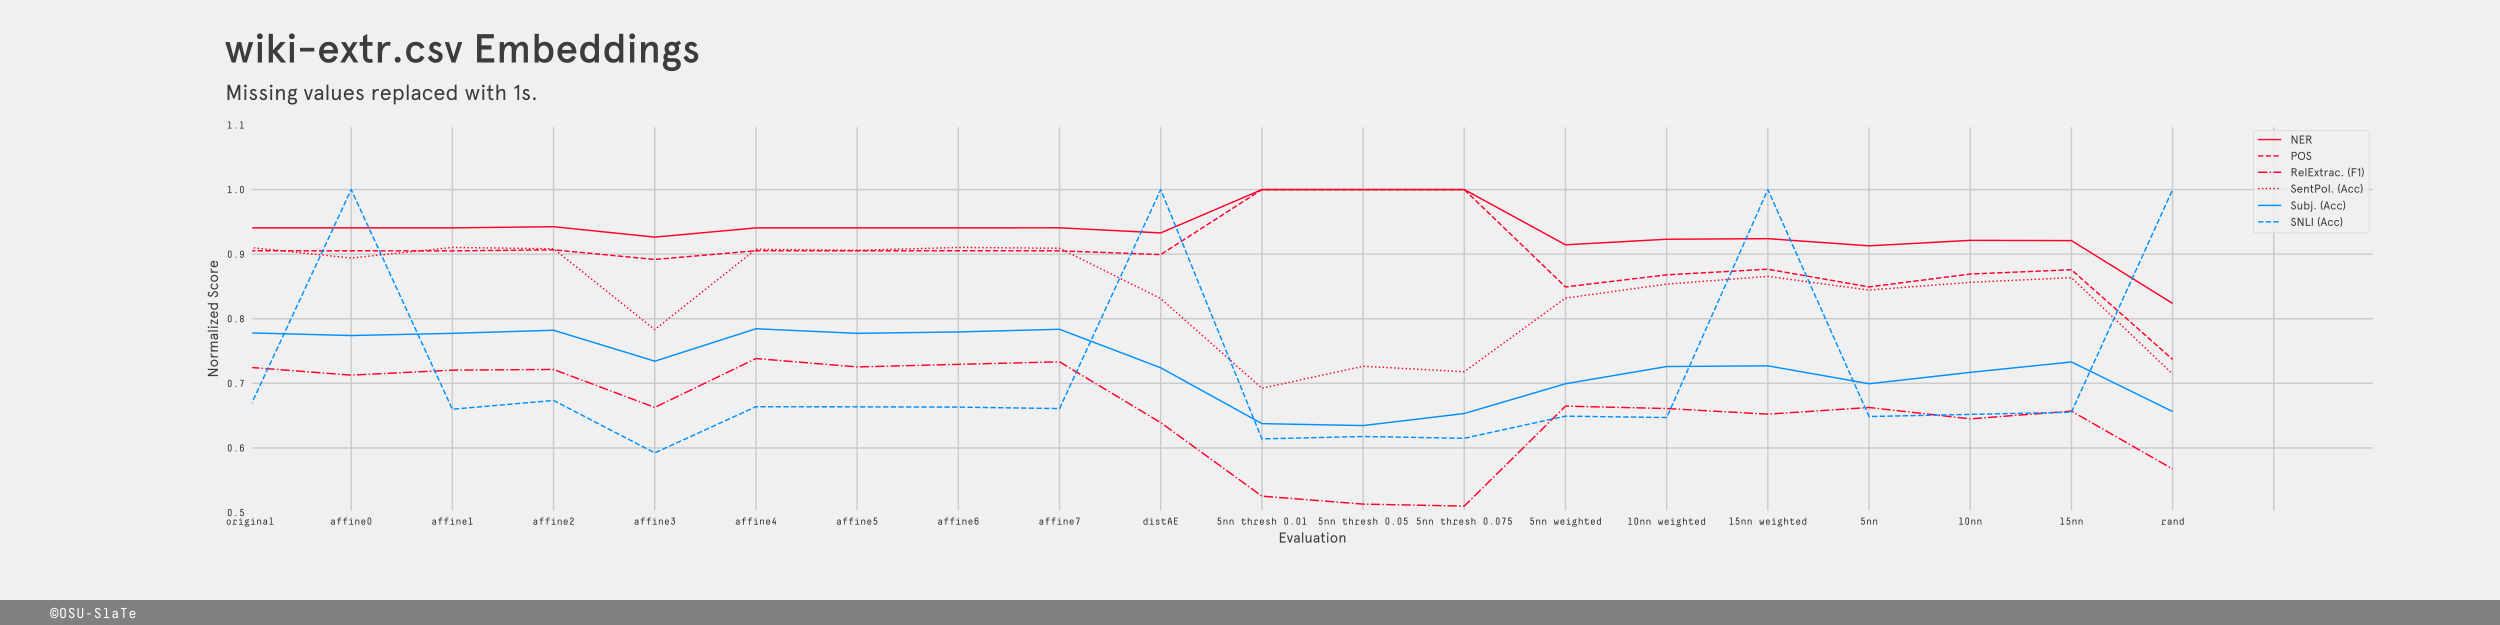 <?xml version="1.0" encoding="utf-8" standalone="no"?>
<!DOCTYPE svg PUBLIC "-//W3C//DTD SVG 1.1//EN"
  "http://www.w3.org/Graphics/SVG/1.1/DTD/svg11.dtd">
<!-- Created with matplotlib (https://matplotlib.org/) -->
<svg height="432pt" version="1.1" viewBox="0 0 1728 432" width="1728pt" xmlns="http://www.w3.org/2000/svg" xmlns:xlink="http://www.w3.org/1999/xlink">
 <defs>
  <style type="text/css">
*{stroke-linecap:butt;stroke-linejoin:round;}
  </style>
 </defs>
 <g id="figure_1">
  <g id="patch_1">
   <path d="M 0 432 
L 1728 432 
L 1728 0 
L 0 0 
z
" style="fill:#f0f0f0;"/>
  </g>
  <g id="axes_1">
   <g id="patch_2">
    <path d="M 172.8 354.24 
L 1641.6 354.24 
L 1641.6 86.4 
L 172.8 86.4 
z
" style="fill:#f0f0f0;"/>
   </g>
   <g id="matplotlib.axis_1">
    <g id="xtick_1">
     <g id="line2d_1">
      <path clip-path="url(#p764a879dac)" d="M 172.8 354.24 
L 172.8 86.4 
" style="fill:none;stroke:#cbcbcb;"/>
     </g>
     <g id="line2d_2"/>
     <g id="text_1">
      <!-- original -->
      <defs>
       <path d="M 49.797 32.594 
L 49.797 17.406 
Q 49.797 9.703 44.25 4.344 
Q 38.703 -1 30 -1 
Q 21.094 -1 15.594 4.344 
Q 10.094 9.703 10.094 17.5 
L 10.094 32.594 
Q 10.094 40.297 15.641 45.641 
Q 21.203 51 30 51 
Q 38.703 51 44.25 45.594 
Q 49.797 40.203 49.797 32.594 
z
M 41.594 16.906 
L 41.594 33.094 
Q 41.594 37.594 38.438 40.75 
Q 35.297 43.906 30 43.906 
Q 24.703 43.906 21.453 40.75 
Q 18.203 37.594 18.203 33.094 
L 18.203 17 
Q 18.203 12.5 21.453 9.297 
Q 24.703 6.094 30 6.094 
Q 35.297 6.094 38.438 9.25 
Q 41.594 12.406 41.594 16.906 
z
" id="DecimaMonoPro-111"/>
       <path d="M 37.203 51 
Q 44.094 51 48.141 46.453 
Q 52.203 41.906 52.203 37.5 
Q 52.203 35.703 50.5 35.703 
L 45.906 35.703 
Q 44.297 35.703 44.094 37.406 
Q 43.797 39.797 41.75 41.797 
Q 39.703 43.797 36.594 43.797 
Q 32.406 43.797 29.203 40.797 
Q 26 37.797 26 34 
L 26 7.203 
L 45.094 7.203 
Q 45.797 7.203 46.344 6.703 
Q 46.906 6.203 46.906 5.406 
L 46.906 1.797 
Q 46.906 1 46.344 0.5 
Q 45.797 0 45.094 0 
L 9.297 0 
Q 8.594 0 8.047 0.5 
Q 7.5 1 7.5 1.797 
L 7.5 5.406 
Q 7.5 6.203 8.047 6.703 
Q 8.594 7.203 9.297 7.203 
L 18 7.203 
L 18 48.203 
Q 18 50 20.297 50 
L 23.5 50 
Q 25.797 50 25.797 48.203 
L 25.797 45.703 
Q 29.797 51 37.203 51 
z
" id="DecimaMonoPro-114"/>
       <path d="M 13 50 
L 34.406 50 
Q 35.203 50 35.703 49.5 
Q 36.203 49 36.203 48.203 
L 36.203 7.203 
L 49.703 7.203 
Q 50.406 7.203 50.953 6.703 
Q 51.5 6.203 51.5 5.406 
L 51.5 1.797 
Q 51.5 1 50.953 0.5 
Q 50.406 0 49.703 0 
L 12.5 0 
Q 11.797 0 11.25 0.5 
Q 10.703 1 10.703 1.797 
L 10.703 5.406 
Q 10.703 6.203 11.25 6.703 
Q 11.797 7.203 12.5 7.203 
L 28.203 7.203 
L 28.203 42.797 
L 13 42.797 
Q 12.203 42.797 11.703 43.297 
Q 11.203 43.797 11.203 44.594 
L 11.203 48.203 
Q 11.203 49 11.703 49.5 
Q 12.203 50 13 50 
z
M 36.406 66.297 
L 36.406 62 
Q 36.406 61 35.75 60.344 
Q 35.094 59.703 34.094 59.703 
L 29.5 59.703 
Q 28.5 59.703 27.844 60.344 
Q 27.203 61 27.203 62 
L 27.203 66.297 
Q 27.203 67.297 27.844 67.938 
Q 28.5 68.594 29.5 68.594 
L 34.094 68.594 
Q 35.094 68.594 35.75 67.938 
Q 36.406 67.297 36.406 66.297 
z
" id="DecimaMonoPro-105"/>
       <path d="M 39.906 -0.5 
L 19.203 -0.5 
Q 16.703 -0.5 14.953 -2.141 
Q 13.203 -3.797 13.203 -6.094 
Q 13.203 -8.406 14.953 -10 
Q 16.703 -11.594 19.203 -11.594 
L 39.797 -11.594 
Q 42.297 -11.594 44.047 -9.938 
Q 45.797 -8.297 45.797 -6 
Q 45.797 -3.703 44.094 -2.094 
Q 42.406 -0.5 39.906 -0.5 
z
M 36.797 29.203 
L 36.797 35.906 
Q 36.797 39.406 34.297 41.703 
Q 31.797 44 28.297 44 
Q 24.594 44 22.047 41.703 
Q 19.5 39.406 19.5 35.906 
L 19.5 29.203 
Q 19.5 25.797 22.047 23.438 
Q 24.594 21.094 28.297 21.094 
Q 31.703 21.094 34.25 23.438 
Q 36.797 25.797 36.797 29.203 
z
M 47.5 48.594 
Q 44.406 48.594 43.5 47.297 
L 41.406 44.406 
Q 44.5 41 44.5 35.906 
L 44.5 29.297 
Q 44.5 23.297 39.547 18.641 
Q 34.594 14 28.297 14 
L 28.297 6 
L 41 6 
Q 46.094 6 49.641 2.547 
Q 53.203 -0.906 53.203 -6.094 
Q 53.203 -11.297 49.641 -14.641 
Q 46.094 -18 40.906 -18 
L 18 -18 
Q 12.797 -18 9.297 -14.641 
Q 5.797 -11.297 5.797 -6.094 
Q 5.797 -0.797 9.297 2.594 
Q 12.797 6 18 6 
L 20.594 6 
L 20.594 16 
Q 17.703 17.094 14.797 20.547 
Q 11.906 24 11.906 29.297 
L 11.906 35.906 
Q 11.906 42.094 16.75 46.547 
Q 21.594 51 28.297 51 
Q 32.703 51 36.094 49 
L 38.797 52.406 
Q 40.406 54.406 42.094 55.094 
Q 43.797 55.797 47.5 55.797 
Q 48.203 55.797 48.75 55.297 
Q 49.297 54.797 49.297 54 
L 49.297 50.406 
Q 49.297 49.594 48.75 49.094 
Q 48.203 48.594 47.5 48.594 
z
" id="DecimaMonoPro-103"/>
       <path d="M 50 32.406 
L 50 1.797 
Q 50 0 47.703 0 
L 44.297 0 
Q 42 0 42 1.797 
L 42 32.703 
Q 42 37.5 39.094 40.641 
Q 36.203 43.797 30.906 43.797 
Q 26.094 43.797 22.344 40.547 
Q 18.594 37.297 18.594 33.5 
L 18.594 1.797 
Q 18.594 0 16.297 0 
L 12.906 0 
Q 10.594 0 10.594 1.797 
L 10.594 48.203 
Q 10.594 50 12.906 50 
L 16.094 50 
Q 18.406 50 18.406 48.203 
L 18.406 45.5 
Q 24.094 51 31.797 51 
Q 40.297 51 45.141 45.75 
Q 50 40.5 50 32.406 
z
" id="DecimaMonoPro-110"/>
       <path d="M 40.5 24.406 
L 27.406 23.5 
Q 23.5 23.203 20.891 20.75 
Q 18.297 18.297 18.297 14.703 
Q 18.297 11.203 21.141 8.703 
Q 24 6.203 28.094 6.203 
Q 33.406 6.203 36.953 9.25 
Q 40.5 12.297 40.5 15.703 
z
M 48.594 34.797 
L 48.594 1.797 
Q 48.594 0 46.297 0 
L 43.094 0 
Q 40.797 0 40.797 1.797 
L 40.797 4.406 
Q 40.297 3.797 39.344 2.891 
Q 38.406 2 35.047 0.5 
Q 31.703 -1 27.703 -1 
Q 20.5 -1 15.391 3.453 
Q 10.297 7.906 10.297 14.594 
Q 10.297 21.094 15.094 25.641 
Q 19.906 30.203 26.797 30.703 
L 40.5 31.594 
L 40.5 34.203 
Q 40.5 38.094 37.797 40.891 
Q 35.094 43.703 30.703 43.703 
Q 26.906 43.703 24.406 42.094 
Q 21.906 40.5 21 38.094 
Q 20.203 36.406 19.203 36.406 
L 15 36.406 
Q 14.203 36.406 13.703 36.906 
Q 13.203 37.406 13.203 38.203 
Q 13.203 42.094 18.203 46.547 
Q 23.203 51 30.703 51 
Q 39.297 51 43.938 46.391 
Q 48.594 41.797 48.594 34.797 
z
" id="DecimaMonoPro-97"/>
       <path d="M 15.906 70.094 
L 32.906 70.094 
Q 33.594 70.094 34.141 69.547 
Q 34.703 69 34.703 68.297 
L 34.703 7.203 
L 48.906 7.203 
Q 49.594 7.203 50.141 6.703 
Q 50.703 6.203 50.703 5.406 
L 50.703 1.797 
Q 50.703 1 50.141 0.5 
Q 49.594 0 48.906 0 
L 13.094 0 
Q 12.406 0 11.844 0.5 
Q 11.297 1 11.297 1.797 
L 11.297 5.406 
Q 11.297 6.203 11.844 6.703 
Q 12.406 7.203 13.094 7.203 
L 26.703 7.203 
L 26.703 62.906 
L 15.906 62.906 
Q 15.203 62.906 14.641 63.453 
Q 14.094 64 14.094 64.703 
L 14.094 68.297 
Q 14.094 69 14.641 69.547 
Q 15.203 70.094 15.906 70.094 
z
" id="DecimaMonoPro-108"/>
      </defs>
      <g style="fill:#303030;" transform="translate(156 362.647)scale(0.07 -0.07)">
       <use xlink:href="#DecimaMonoPro-111"/>
       <use x="60" xlink:href="#DecimaMonoPro-114"/>
       <use x="120" xlink:href="#DecimaMonoPro-105"/>
       <use x="180" xlink:href="#DecimaMonoPro-103"/>
       <use x="240" xlink:href="#DecimaMonoPro-105"/>
       <use x="300" xlink:href="#DecimaMonoPro-110"/>
       <use x="360" xlink:href="#DecimaMonoPro-97"/>
       <use x="420" xlink:href="#DecimaMonoPro-108"/>
      </g>
     </g>
    </g>
    <g id="xtick_2">
     <g id="line2d_3">
      <path clip-path="url(#p764a879dac)" d="M 242.743 354.24 
L 242.743 86.4 
" style="fill:none;stroke:#cbcbcb;"/>
     </g>
     <g id="line2d_4"/>
     <g id="text_2">
      <!-- affine0 -->
      <defs>
       <path d="M 22.703 50 
L 22.703 54.094 
Q 22.703 61.297 27.594 66.141 
Q 32.5 71 40.297 71 
Q 43.703 71 46.453 70.391 
Q 49.203 69.797 50.297 69.203 
L 51.406 68.594 
Q 52.094 68.203 52.094 67.203 
Q 52.094 66.594 51.797 66.094 
L 49.5 63 
Q 49 62.203 48.203 62.203 
Q 48 62.203 46.5 62.703 
Q 44.406 63.703 40.406 63.703 
Q 36.094 63.703 33.5 61.047 
Q 30.906 58.406 30.906 54.406 
L 30.906 50 
L 47.797 50 
Q 48.594 50 49.094 49.5 
Q 49.594 49 49.594 48.203 
L 49.594 44.594 
Q 49.594 43.797 49.094 43.297 
Q 48.594 42.797 47.797 42.797 
L 30.906 42.797 
L 30.906 1.797 
Q 30.906 0 28.594 0 
L 25 0 
Q 22.703 0 22.703 1.797 
L 22.703 42.797 
L 12.406 42.797 
Q 11.594 42.797 11.094 43.297 
Q 10.594 43.797 10.594 44.594 
L 10.594 48.203 
Q 10.594 49 11.094 49.5 
Q 11.594 50 12.406 50 
z
" id="DecimaMonoPro-102"/>
       <path d="M 48.797 13.5 
Q 48.797 9.094 43.75 4.047 
Q 38.703 -1 30.203 -1 
Q 21.203 -1 15.75 4.453 
Q 10.297 9.906 10.297 17.5 
L 10.297 32.703 
Q 10.297 40.203 15.75 45.594 
Q 21.203 51 30.203 51 
Q 39.203 51 44.453 45.594 
Q 49.703 40.203 49.703 32.703 
L 49.703 24.797 
Q 49.703 23.797 49.047 23.141 
Q 48.406 22.5 47.406 22.5 
L 18.406 22.5 
L 18.406 17 
Q 18.406 12.5 21.656 9.297 
Q 24.906 6.094 30.203 6.094 
Q 38.5 6.094 40.594 13.594 
Q 41.094 15.297 42.406 15.297 
L 47 15.297 
Q 47.797 15.297 48.297 14.75 
Q 48.797 14.203 48.797 13.5 
z
M 18.406 33 
L 18.406 29.703 
L 41.797 29.703 
L 41.797 33 
Q 41.797 37.5 38.641 40.641 
Q 35.5 43.797 30.203 43.797 
Q 24.906 43.797 21.656 40.641 
Q 18.406 37.5 18.406 33 
z
" id="DecimaMonoPro-101"/>
       <path d="M 48.203 52.594 
L 48.203 17.406 
Q 48.203 9.703 42.953 4.344 
Q 37.703 -1 29.891 -1 
Q 22.094 -1 16.938 4.391 
Q 11.797 9.797 11.797 17.5 
L 11.797 52.594 
Q 11.797 60.297 16.938 65.641 
Q 22.094 71 29.891 71 
Q 37.703 71 42.953 65.641 
Q 48.203 60.297 48.203 52.594 
z
M 39.906 17.297 
L 39.906 52.5 
Q 39.906 56.906 37 60 
Q 34.094 63.094 29.906 63.094 
Q 25.797 63.094 22.891 60 
Q 20 56.906 20 52.5 
L 20 17.406 
Q 20 13 22.891 9.953 
Q 25.797 6.906 30 6.906 
Q 34.094 6.906 37 9.906 
Q 39.906 12.906 39.906 17.297 
z
" id="DecimaMonoPro-48"/>
      </defs>
      <g style="fill:#303030;" transform="translate(228.043 362.647)scale(0.07 -0.07)">
       <use xlink:href="#DecimaMonoPro-97"/>
       <use x="60" xlink:href="#DecimaMonoPro-102"/>
       <use x="120" xlink:href="#DecimaMonoPro-102"/>
       <use x="180" xlink:href="#DecimaMonoPro-105"/>
       <use x="240" xlink:href="#DecimaMonoPro-110"/>
       <use x="300" xlink:href="#DecimaMonoPro-101"/>
       <use x="360" xlink:href="#DecimaMonoPro-48"/>
      </g>
     </g>
    </g>
    <g id="xtick_3">
     <g id="line2d_5">
      <path clip-path="url(#p764a879dac)" d="M 312.686 354.24 
L 312.686 86.4 
" style="fill:none;stroke:#cbcbcb;"/>
     </g>
     <g id="line2d_6"/>
     <g id="text_3">
      <!-- affine1 -->
      <defs>
       <path d="M 13.906 68.203 
L 25.203 70 
L 32.297 70 
Q 33 70 33.547 69.5 
Q 34.094 69 34.094 68.203 
L 34.094 7.703 
L 47.297 7.703 
Q 48 7.703 48.547 7.141 
Q 49.094 6.594 49.094 5.906 
L 49.094 1.797 
Q 49.094 1 48.547 0.5 
Q 48 0 47.297 0 
L 12.594 0 
Q 11.797 0 11.297 0.5 
Q 10.797 1 10.797 1.797 
L 10.797 5.906 
Q 10.797 6.594 11.297 7.141 
Q 11.797 7.703 12.594 7.703 
L 25.703 7.703 
L 25.703 62.094 
L 14.703 60.406 
L 14.406 60.406 
Q 14 60.297 13.5 60.297 
Q 12.094 60.297 12.094 62.094 
L 12.094 66.297 
Q 12.094 67.797 13.906 68.203 
z
" id="DecimaMonoPro-49"/>
      </defs>
      <g style="fill:#303030;" transform="translate(297.986 362.647)scale(0.07 -0.07)">
       <use xlink:href="#DecimaMonoPro-97"/>
       <use x="60" xlink:href="#DecimaMonoPro-102"/>
       <use x="120" xlink:href="#DecimaMonoPro-102"/>
       <use x="180" xlink:href="#DecimaMonoPro-105"/>
       <use x="240" xlink:href="#DecimaMonoPro-110"/>
       <use x="300" xlink:href="#DecimaMonoPro-101"/>
       <use x="360" xlink:href="#DecimaMonoPro-49"/>
      </g>
     </g>
    </g>
    <g id="xtick_4">
     <g id="line2d_7">
      <path clip-path="url(#p764a879dac)" d="M 382.629 354.24 
L 382.629 86.4 
" style="fill:none;stroke:#cbcbcb;"/>
     </g>
     <g id="line2d_8"/>
     <g id="text_4">
      <!-- affine2 -->
      <defs>
       <path d="M 11.703 53 
Q 11.703 59.703 17.203 65.344 
Q 22.703 71 30.594 71 
Q 38.406 71 43.797 65.75 
Q 49.203 60.5 49.203 52.703 
Q 49.203 46.906 46.094 41.75 
Q 43 36.594 38.594 32.844 
Q 34.203 29.094 29.797 25.438 
Q 25.406 21.797 22.297 17.297 
Q 19.203 12.797 19.203 7.797 
L 47.406 7.797 
Q 48.203 7.797 48.703 7.297 
Q 49.203 6.797 49.203 6 
L 49.203 1.797 
Q 49.203 1 48.703 0.5 
Q 48.203 0 47.406 0 
L 12.594 0 
Q 11.797 0 11.297 0.5 
Q 10.797 1 10.797 1.797 
L 10.797 7.297 
Q 10.797 13.906 13.891 19.453 
Q 17 25 21.391 28.891 
Q 25.797 32.797 30.188 36.391 
Q 34.594 40 37.688 44.297 
Q 40.797 48.594 40.797 53.297 
Q 40.797 57.406 37.75 60.25 
Q 34.703 63.094 30.5 63.094 
Q 26.094 63.094 23.188 59.688 
Q 20.297 56.297 20.094 53 
Q 19.906 51 17.797 51 
L 14 51 
Q 12.906 51 12.297 51.594 
Q 11.703 52.203 11.703 53 
z
" id="DecimaMonoPro-50"/>
      </defs>
      <g style="fill:#303030;" transform="translate(367.929 362.647)scale(0.07 -0.07)">
       <use xlink:href="#DecimaMonoPro-97"/>
       <use x="60" xlink:href="#DecimaMonoPro-102"/>
       <use x="120" xlink:href="#DecimaMonoPro-102"/>
       <use x="180" xlink:href="#DecimaMonoPro-105"/>
       <use x="240" xlink:href="#DecimaMonoPro-110"/>
       <use x="300" xlink:href="#DecimaMonoPro-101"/>
       <use x="360" xlink:href="#DecimaMonoPro-50"/>
      </g>
     </g>
    </g>
    <g id="xtick_5">
     <g id="line2d_9">
      <path clip-path="url(#p764a879dac)" d="M 452.571 354.24 
L 452.571 86.4 
" style="fill:none;stroke:#cbcbcb;"/>
     </g>
     <g id="line2d_10"/>
     <g id="text_5">
      <!-- affine3 -->
      <defs>
       <path d="M 46.203 61.094 
L 35.406 47.094 
Q 40.797 46.406 44.891 41.953 
Q 49 37.5 49 31.5 
L 49 17.5 
Q 49 9.797 43.5 4.391 
Q 38 -1 30 -1 
Q 21.797 -1 16.344 4.344 
Q 10.906 9.703 10.906 17.406 
Q 10.906 18.203 11.5 18.797 
Q 12.094 19.406 13.203 19.406 
L 17 19.406 
Q 19.094 19.406 19.297 17.406 
Q 19.297 13 22.391 9.953 
Q 25.5 6.906 30 6.906 
Q 34.406 6.906 37.5 9.953 
Q 40.594 13 40.594 17.406 
L 40.594 31.406 
Q 40.594 34.594 38.297 36.938 
Q 36 39.297 32.703 39.297 
L 27.406 39.297 
Q 25.203 39.297 25.203 41.594 
L 25.203 45 
Q 25.203 46.703 26.297 48.203 
L 36.594 62.094 
L 16.906 62.094 
Q 14.703 62.094 14.703 64.406 
L 14.703 67.703 
Q 14.703 70 16.906 70 
L 45.094 70 
Q 47.297 70 47.297 67.703 
L 47.297 64.297 
Q 47.297 62.594 46.203 61.094 
z
" id="DecimaMonoPro-51"/>
      </defs>
      <g style="fill:#303030;" transform="translate(437.871 362.647)scale(0.07 -0.07)">
       <use xlink:href="#DecimaMonoPro-97"/>
       <use x="60" xlink:href="#DecimaMonoPro-102"/>
       <use x="120" xlink:href="#DecimaMonoPro-102"/>
       <use x="180" xlink:href="#DecimaMonoPro-105"/>
       <use x="240" xlink:href="#DecimaMonoPro-110"/>
       <use x="300" xlink:href="#DecimaMonoPro-101"/>
       <use x="360" xlink:href="#DecimaMonoPro-51"/>
      </g>
     </g>
    </g>
    <g id="xtick_6">
     <g id="line2d_11">
      <path clip-path="url(#p764a879dac)" d="M 522.514 354.24 
L 522.514 86.4 
" style="fill:none;stroke:#cbcbcb;"/>
     </g>
     <g id="line2d_12"/>
     <g id="text_6">
      <!-- affine4 -->
      <defs>
       <path d="M 40.094 67.5 
L 19.5 22.906 
L 35.797 22.906 
L 35.797 38.906 
Q 35.797 39.703 36.391 40.297 
Q 37 40.906 38.094 40.906 
L 42.203 40.906 
Q 43 40.906 43.594 40.25 
Q 44.203 39.594 44.203 38.906 
L 44.203 22.906 
L 48 22.906 
Q 48.797 22.906 49.391 22.297 
Q 50 21.703 50 20.594 
L 50 17.406 
Q 50 16.297 49.391 15.688 
Q 48.797 15.094 48 15.094 
L 44.203 15.094 
L 44.203 2 
Q 44.203 1.203 43.594 0.594 
Q 43 0 42.203 0 
L 38.094 0 
Q 37 0 36.391 0.594 
Q 35.797 1.203 35.797 2 
L 35.797 15.094 
L 12.094 15.094 
Q 9.906 15.094 9.906 17.406 
L 9.906 21.297 
Q 9.906 22.5 11 24.703 
L 31.297 68 
Q 32.297 70 34 70 
L 38.797 70 
Q 40.5 70 40.5 68.797 
Q 40.5 68.5 40.094 67.5 
z
" id="DecimaMonoPro-52"/>
      </defs>
      <g style="fill:#303030;" transform="translate(507.814 362.647)scale(0.07 -0.07)">
       <use xlink:href="#DecimaMonoPro-97"/>
       <use x="60" xlink:href="#DecimaMonoPro-102"/>
       <use x="120" xlink:href="#DecimaMonoPro-102"/>
       <use x="180" xlink:href="#DecimaMonoPro-105"/>
       <use x="240" xlink:href="#DecimaMonoPro-110"/>
       <use x="300" xlink:href="#DecimaMonoPro-101"/>
       <use x="360" xlink:href="#DecimaMonoPro-52"/>
      </g>
     </g>
    </g>
    <g id="xtick_7">
     <g id="line2d_13">
      <path clip-path="url(#p764a879dac)" d="M 592.457 354.24 
L 592.457 86.4 
" style="fill:none;stroke:#cbcbcb;"/>
     </g>
     <g id="line2d_14"/>
     <g id="text_7">
      <!-- affine5 -->
      <defs>
       <path d="M 21.906 35.594 
Q 21.094 34.406 19.797 34.406 
Q 19.406 34.406 18.203 34.797 
L 14.797 35.797 
Q 13.203 36.297 13.406 38.5 
L 15.906 67.703 
Q 16.094 70 18.094 70 
L 44.406 70 
Q 46.594 70 46.594 67.703 
L 46.594 64.406 
Q 46.594 62.094 44.406 62.094 
L 24.094 62.094 
L 22.406 44.797 
Q 25.203 47.203 30.703 47.203 
Q 38.406 47.203 43.703 42 
Q 49 36.797 49 28.906 
L 49 17.5 
Q 49 9.797 43.5 4.391 
Q 38 -1 30.094 -1 
Q 21.906 -1 16.453 4.344 
Q 11 9.703 11 17.406 
Q 11 18.203 11.594 18.797 
Q 12.203 19.406 13.297 19.406 
L 17.094 19.406 
Q 18.203 19.406 18.797 18.797 
Q 19.406 18.203 19.406 17.406 
Q 19.406 13 22.5 9.953 
Q 25.594 6.906 30.094 6.906 
Q 34.5 6.906 37.547 9.953 
Q 40.594 13 40.594 17.406 
L 40.594 28.797 
Q 40.594 33.203 37.5 36.25 
Q 34.406 39.297 29.797 39.297 
Q 27.703 39.297 25.797 38.438 
Q 23.906 37.594 23.094 36.891 
Q 22.297 36.203 21.906 35.594 
z
" id="DecimaMonoPro-53"/>
      </defs>
      <g style="fill:#303030;" transform="translate(577.757 362.647)scale(0.07 -0.07)">
       <use xlink:href="#DecimaMonoPro-97"/>
       <use x="60" xlink:href="#DecimaMonoPro-102"/>
       <use x="120" xlink:href="#DecimaMonoPro-102"/>
       <use x="180" xlink:href="#DecimaMonoPro-105"/>
       <use x="240" xlink:href="#DecimaMonoPro-110"/>
       <use x="300" xlink:href="#DecimaMonoPro-101"/>
       <use x="360" xlink:href="#DecimaMonoPro-53"/>
      </g>
     </g>
    </g>
    <g id="xtick_8">
     <g id="line2d_15">
      <path clip-path="url(#p764a879dac)" d="M 662.4 354.24 
L 662.4 86.4 
" style="fill:none;stroke:#cbcbcb;"/>
     </g>
     <g id="line2d_16"/>
     <g id="text_8">
      <!-- affine6 -->
      <defs>
       <path d="M 11 60.203 
Q 21.594 71 29.5 71 
Q 37.406 71 42.656 65.953 
Q 47.906 60.906 47.906 54.406 
Q 47.906 53.594 47.297 53 
Q 46.703 52.406 45.594 52.406 
L 41.797 52.406 
Q 39.703 52.406 39.5 54.406 
Q 39.297 57.594 36.641 60.297 
Q 34 63 29.5 63 
Q 25.203 63 22.25 59.891 
Q 19.297 56.797 19.297 52.406 
L 19.297 42.797 
Q 19.703 43.297 20.594 44.047 
Q 21.5 44.797 24.547 46 
Q 27.594 47.203 31 47.203 
Q 38.406 47.203 43.703 42 
Q 49 36.797 49 28.906 
L 49 17.5 
Q 49 9.797 43.547 4.391 
Q 38.094 -1 30 -1 
Q 21.906 -1 16.453 4.344 
Q 11 9.703 11 17.406 
L 11 52.5 
Q 11 60.203 21.594 71 
z
M 30 39.297 
Q 25.406 39.297 22.344 36.391 
Q 19.297 33.5 19.297 28.797 
L 19.297 17.297 
Q 19.297 12.906 22.391 9.906 
Q 25.5 6.906 30 6.906 
Q 34.406 6.906 37.5 9.953 
Q 40.594 13 40.594 17.406 
L 40.594 28.797 
Q 40.594 33.406 37.547 36.344 
Q 34.5 39.297 30 39.297 
z
" id="DecimaMonoPro-54"/>
      </defs>
      <g style="fill:#303030;" transform="translate(647.7 362.647)scale(0.07 -0.07)">
       <use xlink:href="#DecimaMonoPro-97"/>
       <use x="60" xlink:href="#DecimaMonoPro-102"/>
       <use x="120" xlink:href="#DecimaMonoPro-102"/>
       <use x="180" xlink:href="#DecimaMonoPro-105"/>
       <use x="240" xlink:href="#DecimaMonoPro-110"/>
       <use x="300" xlink:href="#DecimaMonoPro-101"/>
       <use x="360" xlink:href="#DecimaMonoPro-54"/>
      </g>
     </g>
    </g>
    <g id="xtick_9">
     <g id="line2d_17">
      <path clip-path="url(#p764a879dac)" d="M 732.343 354.24 
L 732.343 86.4 
" style="fill:none;stroke:#cbcbcb;"/>
     </g>
     <g id="line2d_18"/>
     <g id="text_9">
      <!-- affine7 -->
      <defs>
       <path d="M 39.094 62.094 
L 14.703 62.094 
Q 12.5 62.094 12.5 64.406 
L 12.5 67.703 
Q 12.5 70 14.703 70 
L 44.797 70 
Q 47.5 70 47.5 67.594 
L 47.5 62.703 
Q 47.5 58.203 43.594 46.953 
Q 39.703 35.703 35.797 22.953 
Q 31.906 10.203 31.906 2 
Q 31.906 1.203 31.25 0.594 
Q 30.594 0 29.906 0 
L 25.703 0 
Q 24.594 0 24 0.594 
Q 23.406 1.203 23.406 2 
Q 23.406 9.406 25.797 19.156 
Q 28.203 28.906 31.047 36.5 
Q 33.906 44.094 36.406 51.547 
Q 38.906 59 39.094 62.094 
z
" id="DecimaMonoPro-55"/>
      </defs>
      <g style="fill:#303030;" transform="translate(717.643 362.647)scale(0.07 -0.07)">
       <use xlink:href="#DecimaMonoPro-97"/>
       <use x="60" xlink:href="#DecimaMonoPro-102"/>
       <use x="120" xlink:href="#DecimaMonoPro-102"/>
       <use x="180" xlink:href="#DecimaMonoPro-105"/>
       <use x="240" xlink:href="#DecimaMonoPro-110"/>
       <use x="300" xlink:href="#DecimaMonoPro-101"/>
       <use x="360" xlink:href="#DecimaMonoPro-55"/>
      </g>
     </g>
    </g>
    <g id="xtick_10">
     <g id="line2d_19">
      <path clip-path="url(#p764a879dac)" d="M 802.286 354.24 
L 802.286 86.4 
" style="fill:none;stroke:#cbcbcb;"/>
     </g>
     <g id="line2d_20"/>
     <g id="text_10">
      <!-- distAE -->
      <defs>
       <path d="M 17.906 32.906 
L 17.906 16.906 
Q 17.906 12.297 21.156 9.188 
Q 24.406 6.094 29.5 6.094 
Q 34.594 6.094 37.938 9.25 
Q 41.297 12.406 41.297 17 
L 41.297 32.906 
Q 41.297 37.5 37.938 40.594 
Q 34.594 43.703 29.5 43.703 
Q 24.406 43.703 21.156 40.594 
Q 17.906 37.5 17.906 32.906 
z
M 41.297 46.297 
L 41.203 68.203 
Q 41.203 70 43.5 70 
L 47 70 
Q 49.297 70 49.297 68.203 
L 49.297 1.797 
Q 49.297 0 47 0 
L 44.094 0 
Q 41.797 0 41.797 1.797 
L 41.797 4.094 
Q 41.406 3.5 40.5 2.641 
Q 39.594 1.797 36.25 0.391 
Q 32.906 -1 28.703 -1 
Q 20.703 -1 15.203 4.344 
Q 9.703 9.703 9.703 17.406 
L 9.703 32.594 
Q 9.703 40.203 15.25 45.594 
Q 20.797 51 28.703 51 
Q 32.594 51 35.75 49.797 
Q 38.906 48.594 40.094 47.406 
z
" id="DecimaMonoPro-100"/>
       <path d="M 30.094 -1 
Q 25.297 -1 21.547 0.594 
Q 17.797 2.203 15.844 4.594 
Q 13.906 7 12.953 9.391 
Q 12 11.797 12 14 
Q 12 14.797 12.5 15.297 
Q 13 15.797 13.797 15.797 
L 18.297 15.797 
Q 19.906 15.797 20.094 14.094 
Q 20.406 11.203 22.797 8.703 
Q 25.203 6.203 30.094 6.203 
Q 34.297 6.203 36.891 8.297 
Q 39.5 10.406 39.5 13.594 
Q 39.5 16.5 36.844 18.5 
Q 34.203 20.5 30.391 21.844 
Q 26.594 23.203 22.844 24.797 
Q 19.094 26.406 16.438 29.5 
Q 13.797 32.594 13.797 37.094 
Q 13.797 43.297 18.438 47.141 
Q 23.094 51 30.703 51 
Q 38.906 51 43.25 46.5 
Q 47.594 42 47.594 37.5 
Q 47.594 36.797 47.094 36.25 
Q 46.594 35.703 45.797 35.703 
L 41.203 35.703 
Q 39.703 35.703 39.406 37.406 
Q 38.906 40 36.75 41.891 
Q 34.594 43.797 30.703 43.797 
Q 26.906 43.797 24.547 42.094 
Q 22.203 40.406 22.203 37.703 
Q 22.203 35 24.844 33.094 
Q 27.5 31.203 31.25 29.891 
Q 35 28.594 38.703 26.938 
Q 42.406 25.297 45.047 21.844 
Q 47.703 18.406 47.703 13.406 
Q 47.703 7.406 42.594 3.203 
Q 37.5 -1 30.094 -1 
z
" id="DecimaMonoPro-115"/>
       <path d="M 24.797 61.297 
L 24.797 50 
L 48.406 50 
Q 49.203 50 49.703 49.5 
Q 50.203 49 50.203 48.203 
L 50.203 44.594 
Q 50.203 43.797 49.703 43.297 
Q 49.203 42.797 48.406 42.797 
L 24.797 42.797 
L 24.797 15.906 
Q 24.797 11.797 27.391 9 
Q 30 6.203 34.797 6.203 
Q 39 6.203 41.391 8.641 
Q 43.797 11.094 44.203 14 
Q 44.406 15.703 45.906 15.703 
L 50.406 15.703 
Q 51.203 15.703 51.703 15.141 
Q 52.203 14.594 52.203 13.906 
Q 52.203 11.594 51.297 9.25 
Q 50.406 6.906 48.547 4.5 
Q 46.703 2.094 43.047 0.547 
Q 39.406 -1 34.594 -1 
Q 25.703 -1 21.203 3.594 
Q 16.703 8.203 16.703 15.094 
L 16.703 42.797 
L 9.297 42.797 
Q 8.594 42.797 8.047 43.297 
Q 7.5 43.797 7.5 44.594 
L 7.5 48.203 
Q 7.5 49 8.047 49.5 
Q 8.594 50 9.297 50 
L 16.703 50 
L 16.703 61.297 
Q 16.703 63.094 19 63.094 
L 22.594 63.094 
Q 24.797 63.094 24.797 61.297 
z
" id="DecimaMonoPro-116"/>
       <path d="M 40.5 30.094 
L 30.906 62.094 
L 29 62.094 
L 19.5 30.094 
z
M 37.703 68 
L 48.594 31.797 
Q 49.203 30 49.203 28.203 
L 49.203 2 
Q 49.203 1.203 48.594 0.594 
Q 48 0 46.906 0 
L 43.094 0 
Q 42 0 41.391 0.594 
Q 40.797 1.203 40.797 2 
L 40.797 22.297 
L 19.094 22.297 
L 19.094 2 
Q 19.094 1.203 18.5 0.594 
Q 17.906 0 16.797 0 
L 13 0 
Q 11.906 0 11.297 0.594 
Q 10.703 1.203 10.703 2 
L 10.703 28.203 
Q 10.703 30 11.297 31.906 
L 22.203 68 
Q 22.797 70 24.594 70 
L 35.297 70 
Q 37.094 70 37.703 68 
z
" id="DecimaMonoPro-65"/>
       <path d="M 45.5 0 
L 14.797 0 
Q 13.703 0 13.094 0.594 
Q 12.5 1.203 12.5 2 
L 12.5 68 
Q 12.5 68.797 13.094 69.391 
Q 13.703 70 14.797 70 
L 44.703 70 
Q 45.5 70 46.094 69.391 
Q 46.703 68.797 46.703 67.703 
L 46.703 64.406 
Q 46.703 63.297 46.094 62.688 
Q 45.5 62.094 44.703 62.094 
L 20.906 62.094 
L 20.906 40.797 
L 42.297 40.797 
Q 43.094 40.797 43.688 40.188 
Q 44.297 39.594 44.297 38.5 
L 44.297 35.297 
Q 44.297 34.203 43.688 33.594 
Q 43.094 33 42.297 33 
L 20.906 33 
L 20.906 7.906 
L 45.5 7.906 
Q 46.297 7.906 46.891 7.297 
Q 47.5 6.703 47.5 5.594 
L 47.5 2.297 
Q 47.5 1.203 46.891 0.594 
Q 46.297 0 45.5 0 
z
" id="DecimaMonoPro-69"/>
      </defs>
      <g style="fill:#303030;" transform="translate(789.686 362.647)scale(0.07 -0.07)">
       <use xlink:href="#DecimaMonoPro-100"/>
       <use x="60" xlink:href="#DecimaMonoPro-105"/>
       <use x="120" xlink:href="#DecimaMonoPro-115"/>
       <use x="180" xlink:href="#DecimaMonoPro-116"/>
       <use x="240" xlink:href="#DecimaMonoPro-65"/>
       <use x="300" xlink:href="#DecimaMonoPro-69"/>
      </g>
     </g>
    </g>
    <g id="xtick_11">
     <g id="line2d_21">
      <path clip-path="url(#p764a879dac)" d="M 872.229 354.24 
L 872.229 86.4 
" style="fill:none;stroke:#cbcbcb;"/>
     </g>
     <g id="line2d_22"/>
     <g id="text_11">
      <!-- 5nn thresh 0.01 -->
      <defs>
       <path id="DecimaMonoPro-32"/>
       <path d="M 50.094 32.703 
L 50.094 1.797 
Q 50.094 0 47.797 0 
L 44.406 0 
Q 42.094 0 42.094 1.797 
L 42.094 33 
Q 42.094 37.594 39.047 40.688 
Q 36 43.797 31 43.797 
Q 26.203 43.797 22.453 40.547 
Q 18.703 37.297 18.703 33.5 
L 18.703 1.797 
Q 18.703 0 16.406 0 
L 13 0 
Q 10.703 0 10.703 1.797 
L 10.703 68.203 
Q 10.703 70 13 70 
L 16.5 70 
Q 18.703 70 18.703 68.203 
L 18.703 45.594 
Q 19.203 46.203 20.25 47.094 
Q 21.297 48 24.688 49.5 
Q 28.094 51 31.906 51 
Q 40.094 51 45.094 45.75 
Q 50.094 40.5 50.094 32.703 
z
" id="DecimaMonoPro-104"/>
       <path d="M 35.094 7.5 
L 35.094 2.594 
Q 35.094 0 32.5 0 
L 27.5 0 
Q 24.906 0 24.906 2.594 
L 24.906 7.5 
Q 24.906 10.094 27.5 10.094 
L 32.5 10.094 
Q 35.094 10.094 35.094 7.5 
z
" id="DecimaMonoPro-46"/>
      </defs>
      <g style="fill:#303030;" transform="translate(840.729 362.647)scale(0.07 -0.07)">
       <use xlink:href="#DecimaMonoPro-53"/>
       <use x="60" xlink:href="#DecimaMonoPro-110"/>
       <use x="120" xlink:href="#DecimaMonoPro-110"/>
       <use x="180" xlink:href="#DecimaMonoPro-32"/>
       <use x="240" xlink:href="#DecimaMonoPro-116"/>
       <use x="300" xlink:href="#DecimaMonoPro-104"/>
       <use x="360" xlink:href="#DecimaMonoPro-114"/>
       <use x="420" xlink:href="#DecimaMonoPro-101"/>
       <use x="480" xlink:href="#DecimaMonoPro-115"/>
       <use x="540" xlink:href="#DecimaMonoPro-104"/>
       <use x="600" xlink:href="#DecimaMonoPro-32"/>
       <use x="660" xlink:href="#DecimaMonoPro-48"/>
       <use x="720" xlink:href="#DecimaMonoPro-46"/>
       <use x="780" xlink:href="#DecimaMonoPro-48"/>
       <use x="840" xlink:href="#DecimaMonoPro-49"/>
      </g>
     </g>
    </g>
    <g id="xtick_12">
     <g id="line2d_23">
      <path clip-path="url(#p764a879dac)" d="M 942.171 354.24 
L 942.171 86.4 
" style="fill:none;stroke:#cbcbcb;"/>
     </g>
     <g id="line2d_24"/>
     <g id="text_12">
      <!-- 5nn thresh 0.05 -->
      <g style="fill:#303030;" transform="translate(910.671 362.647)scale(0.07 -0.07)">
       <use xlink:href="#DecimaMonoPro-53"/>
       <use x="60" xlink:href="#DecimaMonoPro-110"/>
       <use x="120" xlink:href="#DecimaMonoPro-110"/>
       <use x="180" xlink:href="#DecimaMonoPro-32"/>
       <use x="240" xlink:href="#DecimaMonoPro-116"/>
       <use x="300" xlink:href="#DecimaMonoPro-104"/>
       <use x="360" xlink:href="#DecimaMonoPro-114"/>
       <use x="420" xlink:href="#DecimaMonoPro-101"/>
       <use x="480" xlink:href="#DecimaMonoPro-115"/>
       <use x="540" xlink:href="#DecimaMonoPro-104"/>
       <use x="600" xlink:href="#DecimaMonoPro-32"/>
       <use x="660" xlink:href="#DecimaMonoPro-48"/>
       <use x="720" xlink:href="#DecimaMonoPro-46"/>
       <use x="780" xlink:href="#DecimaMonoPro-48"/>
       <use x="840" xlink:href="#DecimaMonoPro-53"/>
      </g>
     </g>
    </g>
    <g id="xtick_13">
     <g id="line2d_25">
      <path clip-path="url(#p764a879dac)" d="M 1012.114 354.24 
L 1012.114 86.4 
" style="fill:none;stroke:#cbcbcb;"/>
     </g>
     <g id="line2d_26"/>
     <g id="text_13">
      <!-- 5nn thresh 0.075 -->
      <g style="fill:#303030;" transform="translate(978.514 362.647)scale(0.07 -0.07)">
       <use xlink:href="#DecimaMonoPro-53"/>
       <use x="60" xlink:href="#DecimaMonoPro-110"/>
       <use x="120" xlink:href="#DecimaMonoPro-110"/>
       <use x="180" xlink:href="#DecimaMonoPro-32"/>
       <use x="240" xlink:href="#DecimaMonoPro-116"/>
       <use x="300" xlink:href="#DecimaMonoPro-104"/>
       <use x="360" xlink:href="#DecimaMonoPro-114"/>
       <use x="420" xlink:href="#DecimaMonoPro-101"/>
       <use x="480" xlink:href="#DecimaMonoPro-115"/>
       <use x="540" xlink:href="#DecimaMonoPro-104"/>
       <use x="600" xlink:href="#DecimaMonoPro-32"/>
       <use x="660" xlink:href="#DecimaMonoPro-48"/>
       <use x="720" xlink:href="#DecimaMonoPro-46"/>
       <use x="780" xlink:href="#DecimaMonoPro-48"/>
       <use x="840" xlink:href="#DecimaMonoPro-55"/>
       <use x="900" xlink:href="#DecimaMonoPro-53"/>
      </g>
     </g>
    </g>
    <g id="xtick_14">
     <g id="line2d_27">
      <path clip-path="url(#p764a879dac)" d="M 1082.057 354.24 
L 1082.057 86.4 
" style="fill:none;stroke:#cbcbcb;"/>
     </g>
     <g id="line2d_28"/>
     <g id="text_14">
      <!-- 5nn weighted -->
      <defs>
       <path d="M 51.406 30.594 
L 47.203 1.797 
Q 47 0 44.906 0 
L 36.094 0 
Q 34.203 0 33.797 1.797 
L 30.203 24.703 
L 29.703 24.703 
L 26.203 1.797 
Q 25.797 0 23.906 0 
L 15.094 0 
Q 13 0 12.797 1.797 
L 8.594 30.594 
L 8.594 48.203 
Q 8.594 50 10.906 50 
L 14.094 50 
Q 16.406 50 16.406 48.203 
L 16.406 31.406 
L 19 7.297 
L 20.5 7.297 
L 24.594 30.297 
Q 25 32.094 26.906 32.094 
L 32.906 32.094 
Q 34.797 32.094 35.203 30.297 
L 39.5 7.297 
L 41 7.297 
L 43.594 31.406 
L 43.594 48.203 
Q 43.594 50 45.906 50 
L 49.094 50 
Q 51.406 50 51.406 48.203 
z
" id="DecimaMonoPro-119"/>
      </defs>
      <g style="fill:#303030;" transform="translate(1056.857 362.647)scale(0.07 -0.07)">
       <use xlink:href="#DecimaMonoPro-53"/>
       <use x="60" xlink:href="#DecimaMonoPro-110"/>
       <use x="120" xlink:href="#DecimaMonoPro-110"/>
       <use x="180" xlink:href="#DecimaMonoPro-32"/>
       <use x="240" xlink:href="#DecimaMonoPro-119"/>
       <use x="300" xlink:href="#DecimaMonoPro-101"/>
       <use x="360" xlink:href="#DecimaMonoPro-105"/>
       <use x="420" xlink:href="#DecimaMonoPro-103"/>
       <use x="480" xlink:href="#DecimaMonoPro-104"/>
       <use x="540" xlink:href="#DecimaMonoPro-116"/>
       <use x="600" xlink:href="#DecimaMonoPro-101"/>
       <use x="660" xlink:href="#DecimaMonoPro-100"/>
      </g>
     </g>
    </g>
    <g id="xtick_15">
     <g id="line2d_29">
      <path clip-path="url(#p764a879dac)" d="M 1152 354.24 
L 1152 86.4 
" style="fill:none;stroke:#cbcbcb;"/>
     </g>
     <g id="line2d_30"/>
     <g id="text_15">
      <!-- 10nn weighted -->
      <g style="fill:#303030;" transform="translate(1124.7 362.71)scale(0.07 -0.07)">
       <use xlink:href="#DecimaMonoPro-49"/>
       <use x="60" xlink:href="#DecimaMonoPro-48"/>
       <use x="120" xlink:href="#DecimaMonoPro-110"/>
       <use x="180" xlink:href="#DecimaMonoPro-110"/>
       <use x="240" xlink:href="#DecimaMonoPro-32"/>
       <use x="300" xlink:href="#DecimaMonoPro-119"/>
       <use x="360" xlink:href="#DecimaMonoPro-101"/>
       <use x="420" xlink:href="#DecimaMonoPro-105"/>
       <use x="480" xlink:href="#DecimaMonoPro-103"/>
       <use x="540" xlink:href="#DecimaMonoPro-104"/>
       <use x="600" xlink:href="#DecimaMonoPro-116"/>
       <use x="660" xlink:href="#DecimaMonoPro-101"/>
       <use x="720" xlink:href="#DecimaMonoPro-100"/>
      </g>
     </g>
    </g>
    <g id="xtick_16">
     <g id="line2d_31">
      <path clip-path="url(#p764a879dac)" d="M 1221.943 354.24 
L 1221.943 86.4 
" style="fill:none;stroke:#cbcbcb;"/>
     </g>
     <g id="line2d_32"/>
     <g id="text_16">
      <!-- 15nn weighted -->
      <g style="fill:#303030;" transform="translate(1194.643 362.647)scale(0.07 -0.07)">
       <use xlink:href="#DecimaMonoPro-49"/>
       <use x="60" xlink:href="#DecimaMonoPro-53"/>
       <use x="120" xlink:href="#DecimaMonoPro-110"/>
       <use x="180" xlink:href="#DecimaMonoPro-110"/>
       <use x="240" xlink:href="#DecimaMonoPro-32"/>
       <use x="300" xlink:href="#DecimaMonoPro-119"/>
       <use x="360" xlink:href="#DecimaMonoPro-101"/>
       <use x="420" xlink:href="#DecimaMonoPro-105"/>
       <use x="480" xlink:href="#DecimaMonoPro-103"/>
       <use x="540" xlink:href="#DecimaMonoPro-104"/>
       <use x="600" xlink:href="#DecimaMonoPro-116"/>
       <use x="660" xlink:href="#DecimaMonoPro-101"/>
       <use x="720" xlink:href="#DecimaMonoPro-100"/>
      </g>
     </g>
    </g>
    <g id="xtick_17">
     <g id="line2d_33">
      <path clip-path="url(#p764a879dac)" d="M 1291.886 354.24 
L 1291.886 86.4 
" style="fill:none;stroke:#cbcbcb;"/>
     </g>
     <g id="line2d_34"/>
     <g id="text_17">
      <!-- 5nn -->
      <g style="fill:#303030;" transform="translate(1285.586 362.647)scale(0.07 -0.07)">
       <use xlink:href="#DecimaMonoPro-53"/>
       <use x="60" xlink:href="#DecimaMonoPro-110"/>
       <use x="120" xlink:href="#DecimaMonoPro-110"/>
      </g>
     </g>
    </g>
    <g id="xtick_18">
     <g id="line2d_35">
      <path clip-path="url(#p764a879dac)" d="M 1361.829 354.24 
L 1361.829 86.4 
" style="fill:none;stroke:#cbcbcb;"/>
     </g>
     <g id="line2d_36"/>
     <g id="text_18">
      <!-- 10nn -->
      <g style="fill:#303030;" transform="translate(1353.429 362.647)scale(0.07 -0.07)">
       <use xlink:href="#DecimaMonoPro-49"/>
       <use x="60" xlink:href="#DecimaMonoPro-48"/>
       <use x="120" xlink:href="#DecimaMonoPro-110"/>
       <use x="180" xlink:href="#DecimaMonoPro-110"/>
      </g>
     </g>
    </g>
    <g id="xtick_19">
     <g id="line2d_37">
      <path clip-path="url(#p764a879dac)" d="M 1431.771 354.24 
L 1431.771 86.4 
" style="fill:none;stroke:#cbcbcb;"/>
     </g>
     <g id="line2d_38"/>
     <g id="text_19">
      <!-- 15nn -->
      <g style="fill:#303030;" transform="translate(1423.371 362.647)scale(0.07 -0.07)">
       <use xlink:href="#DecimaMonoPro-49"/>
       <use x="60" xlink:href="#DecimaMonoPro-53"/>
       <use x="120" xlink:href="#DecimaMonoPro-110"/>
       <use x="180" xlink:href="#DecimaMonoPro-110"/>
      </g>
     </g>
    </g>
    <g id="xtick_20">
     <g id="line2d_39">
      <path clip-path="url(#p764a879dac)" d="M 1501.714 354.24 
L 1501.714 86.4 
" style="fill:none;stroke:#cbcbcb;"/>
     </g>
     <g id="line2d_40"/>
     <g id="text_20">
      <!-- rand -->
      <g style="fill:#303030;" transform="translate(1493.314 362.647)scale(0.07 -0.07)">
       <use xlink:href="#DecimaMonoPro-114"/>
       <use x="60" xlink:href="#DecimaMonoPro-97"/>
       <use x="120" xlink:href="#DecimaMonoPro-110"/>
       <use x="180" xlink:href="#DecimaMonoPro-100"/>
      </g>
     </g>
    </g>
    <g id="xtick_21">
     <g id="line2d_41">
      <path clip-path="url(#p764a879dac)" d="M 1571.657 354.24 
L 1571.657 86.4 
" style="fill:none;stroke:#cbcbcb;"/>
     </g>
     <g id="line2d_42"/>
    </g>
    <g id="xtick_22">
     <g id="line2d_43">
      <path clip-path="url(#p764a879dac)" d="M 1641.6 354.24 
L 1641.6 86.4 
" style="fill:none;stroke:#cbcbcb;"/>
     </g>
     <g id="line2d_44"/>
    </g>
    <g id="text_21">
     <!-- Evaluation -->
     <defs>
      <path d="M 9.703 70 
L 49.906 70 
L 49.906 61.594 
L 18.5 61.594 
L 18.5 41.5 
L 43.906 41.5 
L 43.906 33.094 
L 18.5 33.094 
L 18.5 8.406 
L 50.906 8.406 
L 50.906 0 
L 9.703 0 
z
" id="Apercu-69"/>
      <path d="M 35.094 50.406 
L 43.703 50.406 
L 27.094 0 
L 18.5 0 
L 1.906 50.406 
L 10.5 50.406 
L 22.797 10.703 
z
" id="Apercu-118"/>
      <path d="M 14.203 14.5 
Q 14.203 10.906 16.344 8.844 
Q 18.5 6.797 22.5 6.797 
Q 28.203 6.797 32.391 10.547 
Q 36.594 14.297 36.594 22.203 
L 36.594 23.406 
L 27.594 23.406 
Q 21.203 23.406 17.703 21.094 
Q 14.203 18.797 14.203 14.5 
z
M 45 32.203 
L 45 0 
L 38.406 0 
L 37 7.094 
Q 31.5 -0.797 21.203 -0.797 
Q 14.406 -0.797 10 3 
Q 5.594 6.797 5.594 14.5 
Q 5.594 22.5 11.688 26.75 
Q 17.797 31 28.406 31 
L 36.594 31 
L 36.594 33.203 
Q 36.594 43.594 25.594 43.594 
Q 21.594 43.594 18.75 41.5 
Q 15.906 39.406 15.094 35.703 
L 7.703 37.406 
Q 8.703 43.797 13.594 47.5 
Q 18.5 51.203 25.594 51.203 
Q 34.406 51.203 39.703 46.5 
Q 45 41.797 45 32.203 
z
" id="Apercu-97"/>
      <path d="M 9 70.797 
L 17.406 70.797 
L 17.406 0 
L 9 0 
z
" id="Apercu-108"/>
      <path d="M 8.594 14.906 
L 8.594 50.406 
L 17 50.406 
L 17 17.094 
Q 17 6.797 25.703 6.797 
Q 31.594 6.797 35.844 13 
Q 40.094 19.203 40.094 29.297 
L 40.094 50.406 
L 48.5 50.406 
L 48.5 0 
L 40.094 0 
L 40.094 9.297 
Q 34.406 -0.797 23.406 -0.797 
Q 16.5 -0.797 12.547 3.297 
Q 8.594 7.406 8.594 14.906 
z
" id="Apercu-117"/>
      <path d="M 2.5 42.797 
L 2.5 50.406 
L 11.203 50.406 
L 11.203 65.5 
L 19.594 70.797 
L 19.594 50.406 
L 32.797 50.406 
L 32.797 42.797 
L 19.594 42.797 
L 19.594 15.094 
Q 19.594 11.094 21.344 8.938 
Q 23.094 6.797 26.297 6.797 
Q 29.594 6.797 32 8.406 
L 34 1.094 
Q 30.703 -0.797 25.797 -0.797 
Q 19.094 -0.797 15.141 3.391 
Q 11.203 7.594 11.203 15.797 
L 11.203 42.797 
z
" id="Apercu-116"/>
      <path d="M 9.297 50.406 
L 17.703 50.406 
L 17.703 0 
L 9.297 0 
z
M 7.203 64.406 
Q 7.203 67.094 9 68.938 
Q 10.797 70.797 13.5 70.797 
Q 16.203 70.797 18 68.938 
Q 19.797 67.094 19.797 64.406 
Q 19.797 61.797 18 60 
Q 16.203 58.203 13.5 58.203 
Q 10.797 58.203 9 60 
Q 7.203 61.797 7.203 64.406 
z
" id="Apercu-105"/>
      <path d="M 12 6.797 
Q 5.406 14.5 5.406 25.203 
Q 5.406 35.906 12.047 43.547 
Q 18.703 51.203 29.594 51.203 
Q 40.5 51.203 47.141 43.547 
Q 53.797 35.906 53.797 25.203 
Q 53.797 14.5 47.141 6.844 
Q 40.5 -0.797 29.594 -0.797 
Q 18.703 -0.797 12 6.797 
z
M 18.094 38.094 
Q 14 32.703 14 25.203 
Q 14 17.703 18.141 12.25 
Q 22.297 6.797 29.594 6.797 
Q 36.906 6.797 41.047 12.25 
Q 45.203 17.703 45.203 25.203 
Q 45.203 32.703 41.047 38.141 
Q 36.906 43.594 29.594 43.594 
Q 22.297 43.594 18.094 38.094 
z
" id="Apercu-111"/>
      <path d="M 49.094 35.5 
L 49.094 0 
L 40.703 0 
L 40.703 33.297 
Q 40.703 43.594 32 43.594 
Q 26.094 43.594 21.844 37.391 
Q 17.594 31.203 17.594 21.094 
L 17.594 0 
L 9.203 0 
L 9.203 50.406 
L 17.594 50.406 
L 17.594 41.094 
Q 23.297 51.203 34.297 51.203 
Q 41.203 51.203 45.141 47.094 
Q 49.094 43 49.094 35.5 
z
" id="Apercu-110"/>
     </defs>
     <g style="opacity:0.75;" transform="translate(883.653 375.05)scale(0.1 -0.1)">
      <use xlink:href="#Apercu-69"/>
      <use x="56.569" xlink:href="#Apercu-118"/>
      <use x="102.169" xlink:href="#Apercu-97"/>
      <use x="153.969" xlink:href="#Apercu-108"/>
      <use x="179.753" xlink:href="#Apercu-117"/>
      <use x="237.453" xlink:href="#Apercu-97"/>
      <use x="289.253" xlink:href="#Apercu-116"/>
      <use x="327.053" xlink:href="#Apercu-105"/>
      <use x="354.053" xlink:href="#Apercu-111"/>
      <use x="413.253" xlink:href="#Apercu-110"/>
     </g>
    </g>
   </g>
   <g id="matplotlib.axis_2">
    <g id="ytick_1">
     <g id="line2d_45">
      <path clip-path="url(#p764a879dac)" d="M 172.8 354.24 
L 1641.6 354.24 
" style="fill:none;stroke:#cbcbcb;"/>
     </g>
     <g id="line2d_46"/>
     <g id="text_22">
      <!-- 0.5 -->
      <g style="fill:#303030;" transform="translate(156.7 356.693)scale(0.07 -0.07)">
       <use xlink:href="#DecimaMonoPro-48"/>
       <use x="60" xlink:href="#DecimaMonoPro-46"/>
       <use x="120" xlink:href="#DecimaMonoPro-53"/>
      </g>
     </g>
    </g>
    <g id="ytick_2">
     <g id="line2d_47">
      <path clip-path="url(#p764a879dac)" d="M 172.8 309.6 
L 1641.6 309.6 
" style="fill:none;stroke:#cbcbcb;"/>
     </g>
     <g id="line2d_48"/>
     <g id="text_23">
      <!-- 0.6 -->
      <g style="fill:#303030;" transform="translate(156.7 312.053)scale(0.07 -0.07)">
       <use xlink:href="#DecimaMonoPro-48"/>
       <use x="60" xlink:href="#DecimaMonoPro-46"/>
       <use x="120" xlink:href="#DecimaMonoPro-54"/>
      </g>
     </g>
    </g>
    <g id="ytick_3">
     <g id="line2d_49">
      <path clip-path="url(#p764a879dac)" d="M 172.8 264.96 
L 1641.6 264.96 
" style="fill:none;stroke:#cbcbcb;"/>
     </g>
     <g id="line2d_50"/>
     <g id="text_24">
      <!-- 0.7 -->
      <g style="fill:#303030;" transform="translate(156.7 267.413)scale(0.07 -0.07)">
       <use xlink:href="#DecimaMonoPro-48"/>
       <use x="60" xlink:href="#DecimaMonoPro-46"/>
       <use x="120" xlink:href="#DecimaMonoPro-55"/>
      </g>
     </g>
    </g>
    <g id="ytick_4">
     <g id="line2d_51">
      <path clip-path="url(#p764a879dac)" d="M 172.8 220.32 
L 1641.6 220.32 
" style="fill:none;stroke:#cbcbcb;"/>
     </g>
     <g id="line2d_52"/>
     <g id="text_25">
      <!-- 0.8 -->
      <defs>
       <path d="M 48.094 53.5 
L 48.094 49.797 
Q 48.094 41.5 41.797 36.406 
Q 49 30.797 49 21.703 
L 49 17.406 
Q 49 9.703 43.641 4.344 
Q 38.297 -1 30.5 -1 
L 29.594 -1 
Q 21.797 -1 16.391 4.391 
Q 11 9.797 11 17.5 
L 11 21.703 
Q 11 30.703 18.297 36.406 
Q 11.797 41.297 11.797 49.906 
L 11.797 53.5 
Q 11.797 60.797 16.938 65.891 
Q 22.094 71 29.5 71 
L 30.406 71 
Q 37.797 71 42.938 65.891 
Q 48.094 60.797 48.094 53.5 
z
M 40.594 17.297 
L 40.594 21.594 
Q 40.594 26 37.5 29.094 
Q 34.406 32.203 30 32.203 
Q 25.594 32.203 22.5 29.094 
Q 19.406 26 19.406 21.594 
L 19.406 17.406 
Q 19.406 13 22.547 9.953 
Q 25.703 6.906 30.203 6.906 
Q 34.5 6.906 37.547 9.906 
Q 40.594 12.906 40.594 17.297 
z
M 39.703 49.703 
L 39.703 53.094 
Q 39.703 57.297 36.844 60.188 
Q 34 63.094 29.797 63.094 
Q 25.797 63.094 23 60.188 
Q 20.203 57.297 20.203 53.094 
L 20.203 49.797 
Q 20.203 45.906 22.844 43 
Q 25.5 40.094 29.594 40.094 
L 30.5 40.094 
Q 34.297 40.094 37 42.844 
Q 39.703 45.594 39.703 49.703 
z
" id="DecimaMonoPro-56"/>
      </defs>
      <g style="fill:#303030;" transform="translate(156.7 222.773)scale(0.07 -0.07)">
       <use xlink:href="#DecimaMonoPro-48"/>
       <use x="60" xlink:href="#DecimaMonoPro-46"/>
       <use x="120" xlink:href="#DecimaMonoPro-56"/>
      </g>
     </g>
    </g>
    <g id="ytick_5">
     <g id="line2d_53">
      <path clip-path="url(#p764a879dac)" d="M 172.8 175.68 
L 1641.6 175.68 
" style="fill:none;stroke:#cbcbcb;"/>
     </g>
     <g id="line2d_54"/>
     <g id="text_26">
      <!-- 0.9 -->
      <defs>
       <path d="M 49 9.797 
Q 38.406 -1 30.5 -1 
Q 22.594 -1 17.344 4.047 
Q 12.094 9.094 12.094 15.594 
Q 12.094 16.406 12.688 17 
Q 13.297 17.594 14.406 17.594 
L 18.203 17.594 
Q 20.297 17.594 20.5 15.594 
Q 20.703 12.406 23.344 9.703 
Q 26 7 30.5 7 
Q 34.797 7 37.75 10.094 
Q 40.703 13.203 40.703 17.594 
L 40.703 27.203 
Q 40.297 26.703 39.391 25.953 
Q 38.5 25.203 35.453 24 
Q 32.406 22.797 29 22.797 
Q 21.594 22.797 16.297 28 
Q 11 33.203 11 41.094 
L 11 52.5 
Q 11 60.203 16.453 65.594 
Q 21.906 71 30 71 
Q 38.094 71 43.547 65.641 
Q 49 60.297 49 52.594 
L 49 17.5 
Q 49 9.797 38.406 -1 
z
M 30 30.703 
Q 34.594 30.703 37.641 33.594 
Q 40.703 36.5 40.703 41.203 
L 40.703 52.703 
Q 40.703 57.094 37.594 60.094 
Q 34.5 63.094 30 63.094 
Q 25.594 63.094 22.5 60.047 
Q 19.406 57 19.406 52.594 
L 19.406 41.203 
Q 19.406 36.594 22.453 33.641 
Q 25.5 30.703 30 30.703 
z
" id="DecimaMonoPro-57"/>
      </defs>
      <g style="fill:#303030;" transform="translate(156.7 178.133)scale(0.07 -0.07)">
       <use xlink:href="#DecimaMonoPro-48"/>
       <use x="60" xlink:href="#DecimaMonoPro-46"/>
       <use x="120" xlink:href="#DecimaMonoPro-57"/>
      </g>
     </g>
    </g>
    <g id="ytick_6">
     <g id="line2d_55">
      <path clip-path="url(#p764a879dac)" d="M 172.8 131.04 
L 1641.6 131.04 
" style="fill:none;stroke:#cbcbcb;"/>
     </g>
     <g id="line2d_56"/>
     <g id="text_27">
      <!-- 1.0 -->
      <g style="fill:#303030;" transform="translate(156.7 133.493)scale(0.07 -0.07)">
       <use xlink:href="#DecimaMonoPro-49"/>
       <use x="60" xlink:href="#DecimaMonoPro-46"/>
       <use x="120" xlink:href="#DecimaMonoPro-48"/>
      </g>
     </g>
    </g>
    <g id="ytick_7">
     <g id="line2d_57">
      <path clip-path="url(#p764a879dac)" d="M 172.8 86.4 
L 1641.6 86.4 
" style="fill:none;stroke:#cbcbcb;"/>
     </g>
     <g id="line2d_58"/>
     <g id="text_28">
      <!-- 1.1 -->
      <g style="fill:#303030;" transform="translate(156.7 88.853)scale(0.07 -0.07)">
       <use xlink:href="#DecimaMonoPro-49"/>
       <use x="60" xlink:href="#DecimaMonoPro-46"/>
       <use x="120" xlink:href="#DecimaMonoPro-49"/>
      </g>
     </g>
    </g>
    <g id="text_29">
     <!-- Normalized Score -->
     <defs>
      <path d="M 51.594 70 
L 60.406 70 
L 60.406 0 
L 50.094 0 
L 18.5 54.5 
L 18.5 0 
L 9.703 0 
L 9.703 70 
L 20 70 
L 51.594 15.297 
z
" id="Apercu-78"/>
      <path d="M 39.297 49.703 
L 37.594 42.203 
Q 34.797 43.594 31.703 43.594 
Q 26 43.594 21.797 37.141 
Q 17.594 30.703 17.594 19.094 
L 17.594 0 
L 9.203 0 
L 9.203 50.406 
L 17.594 50.406 
L 17.594 41.797 
Q 19.797 46 24 48.594 
Q 28.203 51.203 32.406 51.203 
Q 36.5 51.203 39.297 49.703 
z
" id="Apercu-114"/>
      <path d="M 77.406 35.5 
L 77.406 0 
L 69 0 
L 69 33.703 
Q 69 43.594 60.906 43.594 
Q 55.203 43.594 51.344 37.438 
Q 47.5 31.297 47.5 20.703 
L 47.5 0 
L 39.094 0 
L 39.094 33.703 
Q 39.094 43.594 31 43.594 
Q 25.297 43.594 21.438 37.438 
Q 17.594 31.297 17.594 20.703 
L 17.594 0 
L 9.203 0 
L 9.203 50.406 
L 17.594 50.406 
L 17.594 41.094 
Q 22.703 51.203 33.297 51.203 
Q 38.5 51.203 42.047 48.453 
Q 45.594 45.703 46.797 40.703 
Q 52.406 51.203 63.203 51.203 
Q 70 51.203 73.703 47.047 
Q 77.406 42.906 77.406 35.5 
z
" id="Apercu-109"/>
      <path d="M 6.297 42.797 
L 6.297 50.406 
L 40.094 50.406 
L 40.094 46.797 
L 16.203 7.594 
L 41 7.594 
L 41 0 
L 5 0 
L 5 3.594 
L 28.797 42.797 
z
" id="Apercu-122"/>
      <path d="M 51 27.297 
L 51 23.406 
L 14 23.406 
Q 14.406 16 18.047 11.391 
Q 21.703 6.797 28.203 6.797 
Q 33.5 6.797 36.75 9.141 
Q 40 11.5 42.203 16.406 
L 49.594 13.203 
Q 46.094 5.797 41.047 2.5 
Q 36 -0.797 28.203 -0.797 
Q 17.297 -0.797 11.344 6.75 
Q 5.406 14.297 5.406 25.188 
Q 5.406 36.094 11.344 43.641 
Q 17.297 51.203 28.203 51.203 
Q 38.906 51.203 44.953 44.25 
Q 51 37.297 51 27.297 
z
M 28.203 43.594 
Q 22.594 43.594 19.141 40.188 
Q 15.703 36.797 14.5 31 
L 42.203 31 
Q 41 36.703 37.5 40.141 
Q 34 43.594 28.203 43.594 
z
" id="Apercu-101"/>
      <path d="M 27.797 51.203 
Q 32.297 51.203 36.688 49 
Q 41.094 46.797 42.5 44.406 
L 42.5 70.797 
L 50.906 70.797 
L 50.906 0 
L 42.5 0 
L 42.5 6.203 
Q 40.594 3.297 36.438 1.25 
Q 32.297 -0.797 27.797 -0.797 
Q 17 -0.797 11.203 6.344 
Q 5.406 13.5 5.406 25.203 
Q 5.406 36.906 11.203 44.047 
Q 17 51.203 27.797 51.203 
z
M 28.594 6.797 
Q 35.406 6.797 39.297 11.891 
Q 43.203 17 43.203 25.203 
Q 43.203 33.406 39.297 38.5 
Q 35.406 43.594 28.594 43.594 
Q 22 43.594 18 38.5 
Q 14 33.406 14 25.203 
Q 14 17 18 11.891 
Q 22 6.797 28.594 6.797 
z
" id="Apercu-100"/>
      <path id="Apercu-32"/>
      <path d="M 44 59.594 
L 36.906 55 
Q 34.5 59.297 31.891 60.844 
Q 29.297 62.406 25.797 62.406 
Q 22.203 62.406 19.797 59.797 
Q 17.406 57.203 17.406 53.703 
Q 17.406 51.203 18.297 49.297 
Q 19.203 47.406 21.547 45.656 
Q 23.906 43.906 25.5 43 
Q 27.094 42.094 30.906 40.203 
Q 33.906 38.703 35.75 37.641 
Q 37.594 36.594 40.094 34.688 
Q 42.594 32.797 44.047 30.891 
Q 45.5 29 46.547 26.203 
Q 47.594 23.406 47.594 20.094 
Q 47.594 11.703 42.203 5.797 
Q 36.203 -0.797 26.594 -0.797 
Q 18.094 -0.797 11.938 4.5 
Q 5.797 9.797 4 18.094 
L 11.594 22.703 
Q 13.594 15.594 17 11.594 
Q 20.406 7.594 26.594 7.594 
Q 32.703 7.594 36.094 11.594 
Q 38.797 14.906 38.797 19.906 
Q 38.797 24.5 35.344 27.5 
Q 31.906 30.5 25.594 33.5 
Q 21.5 35.406 19 36.906 
Q 16.5 38.406 13.797 40.75 
Q 11.094 43.094 9.844 46.094 
Q 8.594 49.094 8.594 53 
Q 8.594 60.594 13.688 65.688 
Q 18.797 70.797 25.797 70.797 
Q 32.797 70.797 37 67.891 
Q 41.203 65 44 59.594 
z
" id="Apercu-83"/>
      <path d="M 42.094 16.094 
L 49.406 13.094 
Q 43.297 -0.797 28.297 -0.797 
Q 17.297 -0.797 11.344 6.75 
Q 5.406 14.297 5.406 25.188 
Q 5.406 36.094 11.344 43.641 
Q 17.297 51.203 28.297 51.203 
Q 43.297 51.203 49.406 37.297 
L 42.094 34.297 
Q 38.094 43.594 28.297 43.594 
Q 21.297 43.594 17.641 38.438 
Q 14 33.297 14 25.188 
Q 14 17.094 17.641 11.938 
Q 21.297 6.797 28.297 6.797 
Q 38.094 6.797 42.094 16.094 
z
" id="Apercu-99"/>
     </defs>
     <g style="opacity:0.75;" transform="translate(150.659 260.941)rotate(-90)scale(0.1 -0.1)">
      <use xlink:href="#Apercu-78"/>
      <use x="70.1" xlink:href="#Apercu-111"/>
      <use x="129.3" xlink:href="#Apercu-114"/>
      <use x="170.6" xlink:href="#Apercu-109"/>
      <use x="256.8" xlink:href="#Apercu-97"/>
      <use x="308.6" xlink:href="#Apercu-108"/>
      <use x="334.369" xlink:href="#Apercu-105"/>
      <use x="361.353" xlink:href="#Apercu-122"/>
      <use x="406.953" xlink:href="#Apercu-101"/>
      <use x="462.953" xlink:href="#Apercu-100"/>
      <use x="523.053" xlink:href="#Apercu-32"/>
      <use x="549.853" xlink:href="#Apercu-83"/>
      <use x="602.153" xlink:href="#Apercu-99"/>
      <use x="655.953" xlink:href="#Apercu-111"/>
      <use x="715.153" xlink:href="#Apercu-114"/>
      <use x="756.453" xlink:href="#Apercu-101"/>
     </g>
    </g>
   </g>
   <g id="line2d_59">
    <path clip-path="url(#p764a879dac)" d="M 172.8 157.512 
L 242.743 157.512 
L 312.686 157.512 
L 382.629 156.708 
L 452.571 163.895 
L 522.514 157.512 
L 592.457 157.512 
L 662.4 157.512 
L 732.343 157.467 
L 802.286 160.993 
L 872.229 131.04 
L 942.171 131.04 
L 1012.114 131.04 
L 1082.057 169.207 
L 1152 165.368 
L 1221.943 164.966 
L 1291.886 169.921 
L 1361.829 166.127 
L 1431.771 166.306 
L 1501.714 209.74 
" style="fill:none;stroke:#ff0029;"/>
   </g>
   <g id="line2d_60">
    <path clip-path="url(#p764a879dac)" d="M 172.8 173.314 
L 242.743 173.359 
L 312.686 173.403 
L 382.629 172.689 
L 452.571 179.34 
L 522.514 173.314 
L 592.457 173.359 
L 662.4 173.314 
L 732.343 173.359 
L 802.286 175.992 
L 872.229 131.04 
L 942.171 131.04 
L 1012.114 131.04 
L 1082.057 198.312 
L 1152 189.965 
L 1221.943 186.081 
L 1291.886 198.312 
L 1361.829 189.429 
L 1431.771 186.438 
L 1501.714 248.443 
" style="fill:none;stroke:#ff0029;stroke-dasharray:3.7,1.6;stroke-dashoffset:0;"/>
   </g>
   <g id="line2d_61">
    <path clip-path="url(#p764a879dac)" d="M 172.8 253.934 
L 242.743 259.291 
L 312.686 255.853 
L 382.629 255.362 
L 452.571 281.611 
L 522.514 247.818 
L 592.457 253.621 
L 662.4 251.836 
L 732.343 250.095 
L 802.286 292.101 
L 872.229 342.946 
L 942.171 348.437 
L 1012.114 349.821 
L 1082.057 280.718 
L 1152 282.37 
L 1221.943 286.253 
L 1291.886 281.655 
L 1361.829 289.512 
L 1431.771 284.155 
L 1501.714 324.153 
" style="fill:none;stroke:#ff0029;stroke-dasharray:6.4,1.6,1,1.6;stroke-dashoffset:0;"/>
   </g>
   <g id="line2d_62">
    <path clip-path="url(#p764a879dac)" d="M 172.8 171.037 
L 242.743 178.358 
L 312.686 171.037 
L 382.629 171.93 
L 452.571 227.82 
L 522.514 172.287 
L 592.457 173.002 
L 662.4 171.037 
L 732.343 171.573 
L 802.286 206.392 
L 872.229 268.353 
L 942.171 253.175 
L 1012.114 256.925 
L 1082.057 206.035 
L 1152 196.393 
L 1221.943 191.036 
L 1291.886 200.5 
L 1361.829 195.143 
L 1431.771 191.929 
L 1501.714 258.532 
" style="fill:none;stroke:#ff0029;stroke-dasharray:1,1.65;stroke-dashoffset:0;"/>
   </g>
   <g id="line2d_63">
    <path clip-path="url(#p764a879dac)" d="M 172.8 230.096 
L 242.743 231.926 
L 312.686 230.409 
L 382.629 228.266 
L 452.571 249.648 
L 522.514 227.239 
L 592.457 230.409 
L 662.4 229.427 
L 732.343 227.596 
L 802.286 254.202 
L 872.229 292.815 
L 942.171 294.155 
L 1012.114 285.807 
L 1082.057 265.228 
L 1152 253.354 
L 1221.943 252.863 
L 1291.886 265.228 
L 1361.829 257.371 
L 1431.771 250.184 
L 1501.714 284.468 
" style="fill:none;stroke:#008fff;"/>
   </g>
   <g id="line2d_64">
    <path clip-path="url(#p764a879dac)" d="M 172.8 281.298 
L 242.743 131.04 
L 312.686 282.861 
L 382.629 276.79 
L 452.571 313.037 
L 522.514 281.12 
L 592.457 281.209 
L 662.4 281.388 
L 732.343 282.414 
L 802.286 131.04 
L 872.229 303.35 
L 942.171 301.699 
L 1012.114 302.949 
L 1082.057 287.637 
L 1152 288.619 
L 1221.943 131.04 
L 1291.886 287.905 
L 1361.829 286.432 
L 1431.771 284.914 
L 1501.714 131.04 
" style="fill:none;stroke:#008fff;stroke-dasharray:3.7,1.6;stroke-dashoffset:0;"/>
   </g>
   <g id="line2d_65">
    <path clip-path="url(#p764a879dac)" style="fill:none;stroke:#000000;stroke-opacity:0.7;stroke-width:1.3;"/>
   </g>
   <g id="patch_3">
    <path d="M 172.8 354.24 
L 172.8 86.4 
" style="fill:none;stroke:#f0f0f0;stroke-linecap:square;stroke-linejoin:miter;stroke-width:3;"/>
   </g>
   <g id="patch_4">
    <path d="M 1641.6 354.24 
L 1641.6 86.4 
" style="fill:none;stroke:#f0f0f0;stroke-linecap:square;stroke-linejoin:miter;stroke-width:3;"/>
   </g>
   <g id="patch_5">
    <path d="M 172.8 354.24 
L 1641.6 354.24 
" style="fill:none;stroke:#f0f0f0;stroke-linecap:square;stroke-linejoin:miter;stroke-width:3;"/>
   </g>
   <g id="patch_6">
    <path d="M 172.8 86.4 
L 1641.6 86.4 
" style="fill:none;stroke:#f0f0f0;stroke-linecap:square;stroke-linejoin:miter;stroke-width:3;"/>
   </g>
   <g id="patch_7">
    <path d="M 0 432 
L 1728 432 
L 1728 414.716 
L 0 414.716 
z
" style="fill:#808080;"/>
   </g>
   <g id="text_30">
    <!-- ©OSU-SlaTe -->
    <defs>
     <path d="M 50.906 25.906 
L 50.906 44 
Q 50.906 52.406 44.75 58.406 
Q 38.594 64.406 30 64.406 
Q 21.297 64.406 15.094 58.406 
Q 8.906 52.406 8.906 44 
L 8.906 25.906 
Q 8.906 17.5 15.094 11.453 
Q 21.297 5.406 30 5.406 
Q 38.594 5.406 44.75 11.453 
Q 50.906 17.5 50.906 25.906 
z
M 57.703 43.203 
L 57.703 26.594 
Q 57.703 15.203 49.594 7.094 
Q 41.5 -1 30 -1 
Q 18.406 -1 10.297 7.094 
Q 2.203 15.203 2.203 26.594 
L 2.203 43.203 
Q 2.203 54.594 10.297 62.688 
Q 18.406 70.797 30 70.797 
Q 41.5 70.797 49.594 62.688 
Q 57.703 54.594 57.703 43.203 
z
M 38.594 29.406 
L 41.406 29.406 
Q 42.406 29.406 42.906 28.844 
Q 43.406 28.297 43.406 27.594 
Q 43.406 21.594 39.797 17.938 
Q 36.203 14.297 30.406 14.297 
Q 24.406 14.297 20.75 17.938 
Q 17.094 21.594 17.094 27.094 
L 17.094 43.406 
Q 17.094 48.703 20.75 52.391 
Q 24.406 56.094 30.406 56.094 
Q 35.906 56.094 39.406 52.25 
Q 42.906 48.406 42.906 42.297 
Q 42.906 41.594 42.406 41.047 
Q 41.906 40.5 40.906 40.5 
L 38.094 40.5 
Q 37.094 40.5 36.547 41.047 
Q 36 41.594 36 42.297 
Q 36 45.203 34.391 47.047 
Q 32.797 48.906 30.406 48.906 
Q 27.703 48.906 25.797 46.906 
Q 23.906 44.906 23.906 42.203 
L 23.906 28.203 
Q 23.906 25.594 25.797 23.594 
Q 27.703 21.594 30.406 21.594 
Q 32.906 21.594 34.703 23.188 
Q 36.5 24.797 36.5 27.594 
Q 36.5 28.297 37.047 28.844 
Q 37.594 29.406 38.594 29.406 
z
" id="DecimaMonoPro-169"/>
     <path d="M 49.906 52.594 
L 49.906 17.406 
Q 49.906 10.094 44.453 4.547 
Q 39 -1 30.094 -1 
Q 21 -1 15.594 4.547 
Q 10.203 10.094 10.203 17.5 
L 10.203 52.594 
Q 10.203 60 15.594 65.5 
Q 21 71 30.094 71 
Q 39 71 44.453 65.453 
Q 49.906 59.906 49.906 52.594 
z
M 41.406 17.297 
L 41.406 52.703 
Q 41.406 56.906 38.344 60 
Q 35.297 63.094 30.094 63.094 
Q 24.797 63.094 21.75 60 
Q 18.703 56.906 18.703 52.703 
L 18.703 17.406 
Q 18.703 13.094 21.75 10 
Q 24.797 6.906 30.094 6.906 
Q 35.297 6.906 38.344 10 
Q 41.406 13.094 41.406 17.297 
z
" id="DecimaMonoPro-79"/>
     <path d="M 30 -1 
Q 20.703 -1 15.391 4.5 
Q 10.094 10 10.094 18.094 
Q 10.094 18.906 10.688 19.5 
Q 11.297 20.094 12.406 20.094 
L 16.203 20.094 
Q 17.297 20.094 17.891 19.5 
Q 18.5 18.906 18.5 18.094 
Q 18.5 13.297 21.547 10.094 
Q 24.594 6.906 30 6.906 
Q 35 6.906 38.094 9.75 
Q 41.203 12.594 41.203 16.594 
Q 41.203 21.703 38.094 25.25 
Q 35 28.797 30.594 31.047 
Q 26.203 33.297 21.75 35.75 
Q 17.297 38.203 14.188 42.453 
Q 11.094 46.703 11.094 52.703 
Q 11.094 60.5 16.641 65.75 
Q 22.203 71 30.094 71 
Q 38.5 71 43.703 65.5 
Q 48.906 60 48.906 54.406 
Q 48.906 53.594 48.297 53 
Q 47.703 52.406 46.594 52.406 
L 42.797 52.406 
Q 40.703 52.406 40.5 54.406 
Q 40.203 57.406 37.25 60.156 
Q 34.297 62.906 30.094 62.906 
Q 25.703 62.906 22.641 60.094 
Q 19.594 57.297 19.594 53.203 
Q 19.594 49.203 22.688 46.25 
Q 25.797 43.297 30.25 41.047 
Q 34.703 38.797 39.141 36.141 
Q 43.594 33.5 46.688 28.75 
Q 49.797 24 49.797 17.406 
Q 49.797 10.094 44.438 4.547 
Q 39.094 -1 30 -1 
z
" id="DecimaMonoPro-83"/>
     <path d="M 49.594 68 
L 49.594 17.406 
Q 49.594 9.797 44.188 4.391 
Q 38.797 -1 30 -1 
Q 21.094 -1 15.641 4.391 
Q 10.203 9.797 10.203 17.5 
L 10.203 68 
Q 10.203 68.797 10.797 69.391 
Q 11.406 70 12.5 70 
L 16.297 70 
Q 17.406 70 18 69.391 
Q 18.594 68.797 18.594 68 
L 18.594 17.406 
Q 18.594 13.203 21.594 10.047 
Q 24.594 6.906 30 6.906 
Q 35.203 6.906 38.203 10.047 
Q 41.203 13.203 41.203 17.297 
L 41.203 68 
Q 41.203 68.797 41.797 69.391 
Q 42.406 70 43.5 70 
L 47.297 70 
Q 48.406 70 49 69.391 
Q 49.594 68.797 49.594 68 
z
" id="DecimaMonoPro-85"/>
     <path d="M 19.594 33.203 
L 40.406 33.203 
Q 41.203 33.203 41.703 32.703 
Q 42.203 32.203 42.203 31.406 
L 42.203 27.203 
Q 42.203 26.406 41.703 25.906 
Q 41.203 25.406 40.406 25.406 
L 19.594 25.406 
Q 18.797 25.406 18.297 25.906 
Q 17.797 26.406 17.797 27.203 
L 17.797 31.406 
Q 17.797 32.203 18.297 32.703 
Q 18.797 33.203 19.594 33.203 
z
" id="DecimaMonoPro-45"/>
     <path d="M 34.203 62.094 
L 34.203 2 
Q 34.203 1.203 33.594 0.594 
Q 33 0 31.906 0 
L 28.094 0 
Q 27 0 26.391 0.594 
Q 25.797 1.203 25.797 2 
L 25.797 62.094 
L 12.703 62.094 
Q 11.906 62.094 11.297 62.688 
Q 10.703 63.297 10.703 64.406 
L 10.703 67.703 
Q 10.703 68.797 11.297 69.391 
Q 11.906 70 12.703 70 
L 47.297 70 
Q 48.094 70 48.688 69.391 
Q 49.297 68.797 49.297 67.703 
L 49.297 64.406 
Q 49.297 63.297 48.688 62.688 
Q 48.094 62.094 47.297 62.094 
z
" id="DecimaMonoPro-84"/>
    </defs>
    <g style="fill:#ffffff;" transform="translate(34.56 427.2)scale(0.1 -0.1)">
     <use xlink:href="#DecimaMonoPro-169"/>
     <use x="60" xlink:href="#DecimaMonoPro-79"/>
     <use x="120" xlink:href="#DecimaMonoPro-83"/>
     <use x="180" xlink:href="#DecimaMonoPro-85"/>
     <use x="240" xlink:href="#DecimaMonoPro-45"/>
     <use x="300" xlink:href="#DecimaMonoPro-83"/>
     <use x="360" xlink:href="#DecimaMonoPro-108"/>
     <use x="420" xlink:href="#DecimaMonoPro-97"/>
     <use x="480" xlink:href="#DecimaMonoPro-84"/>
     <use x="540" xlink:href="#DecimaMonoPro-101"/>
    </g>
   </g>
   <g id="text_31">
    <!-- wiki-extr.csv Embeddings -->
    <defs>
     <path d="M 61.297 50.406 
L 51.594 13.594 
L 42.703 50.406 
L 32.703 50.406 
L 23.797 13.594 
L 14.094 50.406 
L 3.094 50.406 
L 19.094 0 
L 28.594 0 
L 37.703 35.594 
L 46.797 0 
L 56.297 0 
L 72.297 50.406 
z
" id="ApercuPro-Medium-119"/>
     <path d="M 6.094 64.594 
C 6.094 60.594 9.203 57.5 13.297 57.5 
C 17.406 57.5 20.5 60.594 20.5 64.594 
C 20.5 68.594 17.406 71.906 13.297 71.906 
C 9.203 71.906 6.094 68.594 6.094 64.594 
z
M 8.094 50.406 
L 8.094 0 
L 18.5 0 
L 18.5 50.406 
z
" id="ApercuPro-Medium-105"/>
     <path d="M 8.594 70.797 
L 8.594 0 
L 19 0 
L 19 24.094 
L 38.5 0 
L 51.703 0 
L 29.297 27.203 
L 50.406 50.406 
L 37.203 50.406 
L 19 30.297 
L 19 70.797 
z
" id="ApercuPro-Medium-107"/>
     <path d="M 6.797 27.094 
L 42.094 27.094 
L 42.094 36.297 
L 6.797 36.297 
z
" id="ApercuPro-Medium-45"/>
     <path d="M 28.406 42 
C 35.906 42 39.703 36.594 40.594 31 
L 16.094 31 
C 17.203 37.297 21.5 42 28.406 42 
z
M 51.594 26.797 
C 51.594 38.094 44.5 51.203 28.406 51.203 
C 11.797 51.203 4.906 37.203 4.906 25.203 
C 4.906 13.203 11.797 -0.797 28.406 -0.797 
C 39.906 -0.797 45.594 3.906 50.5 13.406 
L 41.594 16.906 
C 39 11.406 33.797 8.406 28.406 8.406 
C 20.203 8.406 15.906 14.906 15.906 22.297 
L 51.594 22.297 
z
" id="ApercuPro-Medium-101"/>
     <path d="M 32.703 50.406 
L 23.5 35.594 
L 14.297 50.406 
L 3.094 50.406 
L 17.906 26.594 
L 1.297 0 
L 12.5 0 
L 23.5 17.594 
L 34.5 0 
L 45.703 0 
L 29.094 26.594 
L 43.906 50.406 
z
" id="ApercuPro-Medium-120"/>
     <path d="M 2.094 41.203 
L 10.5 41.203 
L 10.5 17.203 
C 10.5 4.797 17.5 -0.797 27 -0.797 
C 29.797 -0.797 32.406 -0.297 35.094 1 
L 32.406 9.797 
C 30.594 8.703 29.406 8.406 27.594 8.406 
C 23 8.406 20.906 10.906 20.906 16.594 
L 20.906 41.203 
L 34 41.203 
L 34 50.406 
L 20.906 50.406 
L 20.906 70.797 
L 10.5 64.297 
L 10.5 50.406 
L 2.094 50.406 
z
" id="ApercuPro-Medium-116"/>
     <path d="M 19 0 
L 19 18.703 
C 19 34.594 25.906 42 32.594 42 
C 34.703 42 36.906 41.5 38.5 40.5 
L 40.297 50 
C 38.797 50.594 36.594 51.203 33.906 51.203 
C 28.5 51.203 22.5 48 19 42 
L 19 50.406 
L 8.594 50.406 
L 8.594 0 
z
" id="ApercuPro-Medium-114"/>
     <path d="M 15.906 14.297 
C 11.797 14.297 8.5 11.094 8.5 6.906 
C 8.5 2.703 11.797 -0.5 15.906 -0.5 
C 20 -0.5 23.297 2.703 23.297 6.906 
C 23.297 11.094 20 14.297 15.906 14.297 
z
" id="ApercuPro-Medium-46"/>
     <path d="M 41.094 17.094 
C 38.703 11.703 34.594 8.406 28.594 8.406 
C 19.703 8.406 15.906 15.703 15.906 25.203 
C 15.906 34.703 19.703 42 28.594 42 
C 34.594 42 38.703 38.703 41.094 33.297 
L 50.406 37.297 
C 46.406 46.406 39.297 51.203 28.594 51.203 
C 12.594 51.203 4.906 39 4.906 25.203 
C 4.906 11.406 12.594 -0.797 28.594 -0.797 
C 39.297 -0.797 46.406 4 50.406 13.094 
z
" id="ApercuPro-Medium-99"/>
     <path d="M 23.406 51.203 
C 14.297 51.203 7.906 44.703 7.906 36.906 
C 7.906 29.203 12.906 25.5 18.703 23.094 
C 24.594 20.594 30.703 19.406 30.703 15 
C 30.703 10.406 27.906 8.406 23.906 8.406 
C 18.297 8.406 14.797 13 12.797 17.5 
L 4 12.703 
C 6.594 6.406 13.094 -0.797 23.5 -0.797 
C 34.297 -0.797 41 6.5 41 15.203 
C 41 24.203 33.703 27.203 26.906 29.797 
C 21.703 31.797 17.906 33.406 17.906 37 
C 17.906 40.297 20.297 42 22.906 42 
C 26.094 42 29.203 40.594 31.703 37.406 
L 38.297 43.203 
C 35.094 48.203 29.5 51.203 23.406 51.203 
z
" id="ApercuPro-Medium-115"/>
     <path d="M 1.203 50.406 
L 17.906 0 
L 27.703 0 
L 44.406 50.406 
L 33.797 50.406 
L 22.797 14.203 
L 11.797 50.406 
z
" id="ApercuPro-Medium-118"/>
     <path id="ApercuPro-Medium-32"/>
     <path d="M 9.406 70 
L 9.406 0 
L 51.906 0 
L 51.906 10.406 
L 20.406 10.406 
L 20.406 32 
L 45 32 
L 45 42.406 
L 20.406 42.406 
L 20.406 59.594 
L 50.906 59.594 
L 50.906 70 
z
" id="ApercuPro-Medium-69"/>
     <path d="M 8.594 50.406 
L 8.594 0 
L 19 0 
L 19 19.094 
C 19 34.094 24.5 42 30.797 42 
C 35.203 42 38.203 39.297 38.203 33.797 
L 38.203 0 
L 48.594 0 
L 48.594 20.203 
C 48.594 34.094 54.203 42 60.406 42 
C 64.797 42 67.797 39.297 67.797 33.797 
L 67.797 0 
L 78.203 0 
L 78.203 36.094 
C 78.203 44.906 73 51.203 63.797 51.203 
C 57.297 51.203 51.594 47.406 48.094 40.797 
C 46.594 47.094 41 51.203 34.203 51.203 
C 28.094 51.203 23.094 48.094 19 41.797 
L 19 50.406 
z
" id="ApercuPro-Medium-109"/>
     <path d="M 55.203 25.203 
C 55.203 40.797 47.594 51.203 32.5 51.203 
C 27.5 51.203 21.297 48.094 19 44.797 
L 19 70.797 
L 8.594 70.797 
L 8.594 0 
L 19 0 
L 19 5.797 
C 20.703 2.906 26.094 -0.797 32.703 -0.797 
C 47.594 -0.797 55.203 9.094 55.203 25.203 
z
M 44.203 25.203 
C 44.203 14.797 38.797 8.406 31.297 8.406 
C 23.797 8.406 18.406 14.797 18.406 25.203 
C 18.406 35.594 23.797 42 31.297 42 
C 38.797 42 44.203 35.594 44.203 25.203 
z
" id="ApercuPro-Medium-98"/>
     <path d="M 4.906 25.203 
C 4.906 9.094 12.5 -0.797 27.406 -0.797 
C 34 -0.797 39.406 2.906 41.094 5.797 
L 41.094 0 
L 51.5 0 
L 51.5 70.797 
L 41.094 70.797 
L 41.094 44.797 
C 38.797 48.094 32.594 51.203 27.594 51.203 
C 12.5 51.203 4.906 40.797 4.906 25.203 
z
M 15.906 25.203 
C 15.906 35.594 21.297 42 28.797 42 
C 36.297 42 41.703 35.594 41.703 25.203 
C 41.703 14.797 36.297 8.406 28.797 8.406 
C 21.297 8.406 15.906 14.797 15.906 25.203 
z
" id="ApercuPro-Medium-100"/>
     <path d="M 8.594 50.406 
L 8.594 0 
L 19 0 
L 19 20.406 
C 19 34.297 25.406 42 31.906 42 
C 36.594 42 39.703 39.594 39.703 32.797 
L 39.703 0 
L 50.094 0 
L 50.094 36.094 
C 50.094 45.906 44.094 51.203 35.297 51.203 
C 28.594 51.203 22.594 47.797 19 41.797 
L 19 50.406 
z
" id="ApercuPro-Medium-110"/>
     <path d="M 8.703 34.297 
C 8.703 30 9.906 26.406 12.094 23.703 
C 8.406 21.594 6 18 6 13.5 
C 6 10 7.094 7.406 8.906 5.594 
C 6.297 3.203 4.594 -0.297 4.594 -4.594 
C 4.594 -15.594 14.094 -21.203 26.797 -21.203 
C 38.094 -21.203 48.906 -16.297 48.906 -3.797 
C 48.906 5.703 42.094 10.594 32.203 10.594 
L 21.094 10.594 
C 17.594 10.594 15.906 11.797 15.906 14.5 
C 15.906 16.406 16.797 17.906 18.594 18.906 
C 20.906 18 23.703 17.406 26.703 17.406 
C 36.906 17.406 44.797 23.703 44.797 34.297 
C 44.797 37.5 44 40.297 42.594 42.703 
L 49.406 46.5 
L 45.203 54 
L 35.906 49 
C 33.203 50.406 30.094 51.203 26.703 51.203 
C 16.5 51.203 8.703 44.797 8.703 34.297 
z
M 30 1.797 
C 34.906 1.797 38.297 0.203 38.297 -4.594 
C 38.297 -9.5 34 -12.203 26.797 -12.203 
C 19.094 -12.203 14.594 -9 14.594 -4 
C 14.594 -1.406 15.297 0.5 16.797 2.094 
C 18.406 1.906 20.094 1.797 21.906 1.797 
z
M 18.797 34.297 
C 18.797 39.297 22.094 42.5 26.703 42.5 
C 31.406 42.5 34.703 39.297 34.703 34.297 
C 34.703 29.297 31.406 26.094 26.703 26.094 
C 22.094 26.094 18.797 29.297 18.797 34.297 
z
" id="ApercuPro-Medium-103"/>
    </defs>
    <g style="opacity:0.75;" transform="translate(154.8 43.2)scale(0.28 -0.28)">
     <use xlink:href="#ApercuPro-Medium-119"/>
     <use x="75.353" xlink:href="#ApercuPro-Medium-105"/>
     <use x="101.875" xlink:href="#ApercuPro-Medium-107"/>
     <use x="154.375" xlink:href="#ApercuPro-Medium-105"/>
     <use x="180.975" xlink:href="#ApercuPro-Medium-45"/>
     <use x="229.875" xlink:href="#ApercuPro-Medium-101"/>
     <use x="285.744" xlink:href="#ApercuPro-Medium-120"/>
     <use x="332.759" xlink:href="#ApercuPro-Medium-116"/>
     <use x="371.244" xlink:href="#ApercuPro-Medium-114"/>
     <use x="412.944" xlink:href="#ApercuPro-Medium-46"/>
     <use x="444.744" xlink:href="#ApercuPro-Medium-99"/>
     <use x="498.944" xlink:href="#ApercuPro-Medium-115"/>
     <use x="543.928" xlink:href="#ApercuPro-Medium-118"/>
     <use x="589.528" xlink:href="#ApercuPro-Medium-32"/>
     <use x="615.328" xlink:href="#ApercuPro-Medium-69"/>
     <use x="672.128" xlink:href="#ApercuPro-Medium-109"/>
     <use x="758.197" xlink:href="#ApercuPro-Medium-98"/>
     <use x="818.297" xlink:href="#ApercuPro-Medium-101"/>
     <use x="874.197" xlink:href="#ApercuPro-Medium-100"/>
     <use x="934.297" xlink:href="#ApercuPro-Medium-100"/>
     <use x="994.365" xlink:href="#ApercuPro-Medium-105"/>
     <use x="1020.919" xlink:href="#ApercuPro-Medium-110"/>
     <use x="1078.887" xlink:href="#ApercuPro-Medium-103"/>
     <use x="1129.972" xlink:href="#ApercuPro-Medium-115"/>
    </g>
   </g>
   <g id="text_32">
    <!-- Missing values replaced with 1s. -->
    <defs>
     <path d="M 9.703 70 
L 20.5 70 
L 39.203 20.703 
L 57.906 70 
L 68.703 70 
L 68.703 0 
L 59.906 0 
L 59.906 51 
L 42.297 6.406 
L 36.094 6.406 
L 18.5 51 
L 18.5 0 
L 9.703 0 
z
" id="Apercu-77"/>
     <path d="M 23.594 51.203 
Q 32.797 51.203 38.203 43.5 
L 32.5 38.594 
Q 27.906 43.594 23.297 43.594 
Q 20.703 43.594 18.953 41.891 
Q 17.203 40.203 17.203 37.203 
Q 17.203 34.703 19.594 32.891 
Q 22 31.094 25.453 29.75 
Q 28.906 28.406 32.344 26.797 
Q 35.797 25.203 38.188 22.25 
Q 40.594 19.297 40.594 15.203 
Q 40.594 7.703 36.094 3.453 
Q 31.594 -0.797 23.906 -0.797 
Q 16.797 -0.797 12.047 3.094 
Q 7.297 7 5.094 12.797 
L 12.203 16.703 
Q 16.203 6.797 23.906 6.797 
Q 32 6.797 32 14.703 
Q 32 17.203 29.594 19 
Q 27.203 20.797 23.797 22.047 
Q 20.406 23.297 17 24.891 
Q 13.594 26.5 11.188 29.641 
Q 8.797 32.797 8.797 37.297 
Q 8.797 43.297 12.844 47.25 
Q 16.906 51.203 23.594 51.203 
z
" id="Apercu-115"/>
     <path d="M 9 34.203 
Q 9 41.797 14 46.438 
Q 19 51.094 26.594 51.094 
Q 31.5 51.094 35.703 48.906 
L 44.703 54 
L 48.5 47.094 
L 41.703 43.297 
Q 44.203 39.406 44.203 34.203 
Q 44.203 26.5 39.203 21.953 
Q 34.203 17.406 26.594 17.406 
Q 21.594 17.406 17.906 19.203 
Q 14.594 17.594 14.594 14.297 
Q 14.594 10.094 20.297 10.094 
L 32.203 10.094 
Q 39.406 10.094 43.703 6.5 
Q 48 2.906 48 -3.797 
Q 48 -12.594 42 -16.891 
Q 36 -21.203 26.703 -21.203 
Q 17 -21.203 11.141 -16.797 
Q 5.297 -12.406 5.297 -4.594 
Q 5.297 1.906 10 5.906 
Q 6.594 8.797 6.594 13.906 
Q 6.594 20.094 12.703 23.203 
Q 9 27.703 9 34.203 
z
M 30.906 2.906 
L 20.703 2.906 
Q 19.203 2.906 17 3.094 
Q 13.703 0.5 13.703 -4.297 
Q 13.703 -8.594 17.047 -11.188 
Q 20.406 -13.797 26.703 -13.797 
Q 33 -13.797 36.203 -11.25 
Q 39.406 -8.703 39.406 -4.594 
Q 39.406 2.906 30.906 2.906 
z
M 19.906 41.297 
Q 17.203 38.703 17.203 34.203 
Q 17.203 29.703 19.891 27.141 
Q 22.594 24.594 26.594 24.594 
Q 30.594 24.594 33.297 27.141 
Q 36 29.703 36 34.203 
Q 36 38.703 33.297 41.297 
Q 30.594 43.906 26.594 43.906 
Q 22.594 43.906 19.906 41.297 
z
" id="Apercu-103"/>
     <path d="M 32.297 -0.797 
Q 27.797 -0.797 23.391 1.391 
Q 19 3.594 17.594 6 
L 17.594 -20.406 
L 9.203 -20.406 
L 9.203 50.406 
L 17.594 50.406 
L 17.594 44.203 
Q 19.5 47.094 23.641 49.141 
Q 27.797 51.203 32.297 51.203 
Q 43.094 51.203 48.891 44.047 
Q 54.703 36.906 54.703 25.203 
Q 54.703 13.5 48.891 6.344 
Q 43.094 -0.797 32.297 -0.797 
z
M 31.5 43.594 
Q 24.703 43.594 20.797 38.5 
Q 16.906 33.406 16.906 25.203 
Q 16.906 17 20.797 11.891 
Q 24.703 6.797 31.5 6.797 
Q 38.094 6.797 42.094 11.891 
Q 46.094 17 46.094 25.203 
Q 46.094 33.406 42.094 38.5 
Q 38.094 43.594 31.5 43.594 
z
" id="Apercu-112"/>
     <path d="M 61.297 50.406 
L 70.094 50.406 
L 54.797 0 
L 46.797 0 
L 36.906 38.297 
L 27 0 
L 19 0 
L 3.703 50.406 
L 12.5 50.406 
L 22.797 11.703 
L 32.703 50.406 
L 41.094 50.406 
L 51 11.703 
z
" id="Apercu-119"/>
     <path d="M 49.906 35 
L 49.906 0 
L 41.5 0 
L 41.5 33.297 
Q 41.5 43.594 32.797 43.594 
Q 26.906 43.594 22.25 37.438 
Q 17.594 31.297 17.594 21.406 
L 17.594 0 
L 9.203 0 
L 9.203 70.797 
L 17.594 70.797 
L 17.594 41 
Q 20 45.703 24.641 48.453 
Q 29.297 51.203 35.094 51.203 
Q 42.094 51.203 46 47.047 
Q 49.906 42.906 49.906 35 
z
" id="Apercu-104"/>
     <path d="M 25.406 70 
L 28.5 70 
L 28.5 0 
L 20.297 0 
L 20.297 57.406 
L 7.406 49.906 
L 7.406 59.094 
z
" id="Apercu-49"/>
     <path d="M 9 5.906 
Q 9 8.5 10.797 10.344 
Q 12.594 12.203 15.297 12.203 
Q 17.906 12.203 19.75 10.344 
Q 21.594 8.5 21.594 5.906 
Q 21.594 3.203 19.75 1.391 
Q 17.906 -0.406 15.297 -0.406 
Q 12.594 -0.406 10.797 1.391 
Q 9 3.203 9 5.906 
z
" id="Apercu-46"/>
    </defs>
    <g style="opacity:0.75;" transform="translate(155.8 69.12)scale(0.15 -0.15)">
     <use xlink:href="#Apercu-77"/>
     <use x="78.384" xlink:href="#Apercu-105"/>
     <use x="105.353" xlink:href="#Apercu-115"/>
     <use x="151.437" xlink:href="#Apercu-115"/>
     <use x="197.506" xlink:href="#Apercu-105"/>
     <use x="224.459" xlink:href="#Apercu-110"/>
     <use x="282.144" xlink:href="#Apercu-103"/>
     <use x="332.844" xlink:href="#Apercu-32"/>
     <use x="359.644" xlink:href="#Apercu-118"/>
     <use x="405.244" xlink:href="#Apercu-97"/>
     <use x="457.044" xlink:href="#Apercu-108"/>
     <use x="482.828" xlink:href="#Apercu-117"/>
     <use x="540.528" xlink:href="#Apercu-101"/>
     <use x="596.528" xlink:href="#Apercu-115"/>
     <use x="642.628" xlink:href="#Apercu-32"/>
     <use x="669.428" xlink:href="#Apercu-114"/>
     <use x="710.728" xlink:href="#Apercu-101"/>
     <use x="766.712" xlink:href="#Apercu-112"/>
     <use x="826.812" xlink:href="#Apercu-108"/>
     <use x="852.612" xlink:href="#Apercu-97"/>
     <use x="904.412" xlink:href="#Apercu-99"/>
     <use x="958.212" xlink:href="#Apercu-101"/>
     <use x="1014.212" xlink:href="#Apercu-100"/>
     <use x="1074.312" xlink:href="#Apercu-32"/>
     <use x="1101.112" xlink:href="#Apercu-119"/>
     <use x="1174.897" xlink:href="#Apercu-105"/>
     <use x="1201.897" xlink:href="#Apercu-116"/>
     <use x="1239.697" xlink:href="#Apercu-104"/>
     <use x="1298.197" xlink:href="#Apercu-32"/>
     <use x="1324.997" xlink:href="#Apercu-49"/>
     <use x="1362.597" xlink:href="#Apercu-115"/>
     <use x="1408.65" xlink:href="#Apercu-46"/>
    </g>
   </g>
   <g id="legend_1">
    <g id="patch_8">
     <path d="M 1559.188 160.977 
L 1636 160.977 
Q 1637.6 160.977 1637.6 159.377 
L 1637.6 92 
Q 1637.6 90.4 1636 90.4 
L 1559.188 90.4 
Q 1557.588 90.4 1557.588 92 
L 1557.588 159.377 
Q 1557.588 160.977 1559.188 160.977 
z
" style="fill:#f0f0f0;opacity:0.8;stroke:#cccccc;stroke-linejoin:miter;stroke-width:0.5;"/>
    </g>
    <g id="line2d_66">
     <path d="M 1560.787 96.464 
L 1576.787 96.464 
" style="fill:none;stroke:#ff0029;"/>
    </g>
    <g id="line2d_67"/>
    <g id="text_33">
     <!-- NER -->
     <defs>
      <path d="M 49.5 0 
L 29 33 
L 18.5 33 
L 18.5 0 
L 9.703 0 
L 9.703 70 
L 33 70 
Q 42.406 70 48 65.094 
Q 53.594 60.203 53.594 51.5 
Q 53.594 44.297 49.75 39.641 
Q 45.906 35 39 33.594 
L 59.906 0 
z
M 33.203 61.594 
L 18.5 61.594 
L 18.5 41.406 
L 33.203 41.406 
Q 44.5 41.406 44.5 51.5 
Q 44.5 61.594 33.203 61.594 
z
" id="Apercu-82"/>
     </defs>
     <g style="opacity:0.75;" transform="translate(1583.188 99.264)scale(0.08 -0.08)">
      <use xlink:href="#Apercu-78"/>
      <use x="70.1" xlink:href="#Apercu-69"/>
      <use x="126.7" xlink:href="#Apercu-82"/>
     </g>
    </g>
    <g id="line2d_68">
     <path d="M 1560.787 107.76 
L 1576.787 107.76 
" style="fill:none;stroke:#ff0029;stroke-dasharray:3.7,1.6;stroke-dashoffset:0;"/>
    </g>
    <g id="line2d_69"/>
    <g id="text_34">
     <!-- POS -->
     <defs>
      <path d="M 34.094 30 
L 18.5 30 
L 18.5 0 
L 9.703 0 
L 9.703 70 
L 34.094 70 
Q 43.906 70 49.406 64.594 
Q 54.906 59.203 54.906 50 
Q 54.906 40.797 49.406 35.391 
Q 43.906 30 34.094 30 
z
M 34.594 38.406 
Q 40 38.406 42.891 41.406 
Q 45.797 44.406 45.797 50 
Q 45.797 55.594 42.891 58.594 
Q 40 61.594 34.594 61.594 
L 18.5 61.594 
L 18.5 38.406 
z
" id="Apercu-80"/>
      <path d="M 14.594 61.203 
Q 23.703 70.797 36.891 70.797 
Q 50.094 70.797 59.188 61.25 
Q 68.297 51.703 68.297 35 
Q 68.297 18.297 59.188 8.75 
Q 50.094 -0.797 36.891 -0.797 
Q 23.703 -0.797 14.594 8.75 
Q 5.5 18.297 5.5 35 
Q 5.5 51.703 14.594 61.203 
z
M 52.906 55.297 
Q 46.703 62.406 36.891 62.406 
Q 27.094 62.406 20.844 55.297 
Q 14.594 48.203 14.594 35 
Q 14.594 21.797 20.844 14.688 
Q 27.094 7.594 36.891 7.594 
Q 46.703 7.594 52.953 14.688 
Q 59.203 21.797 59.203 35 
Q 59.203 48.203 52.906 55.297 
z
" id="Apercu-79"/>
     </defs>
     <g style="opacity:0.75;" transform="translate(1583.188 110.56)scale(0.08 -0.08)">
      <use xlink:href="#Apercu-80"/>
      <use x="58.416" xlink:href="#Apercu-79"/>
      <use x="132.216" xlink:href="#Apercu-83"/>
     </g>
    </g>
    <g id="line2d_70">
     <path d="M 1560.787 119.056 
L 1576.787 119.056 
" style="fill:none;stroke:#ff0029;stroke-dasharray:6.4,1.6,1,1.6;stroke-dashoffset:0;"/>
    </g>
    <g id="line2d_71"/>
    <g id="text_35">
     <!-- RelExtrac. (F1) -->
     <defs>
      <path d="M 3.594 50.406 
L 13.094 50.406 
L 22.906 34.406 
L 32.703 50.406 
L 42.203 50.406 
L 27.594 26.594 
L 44 0 
L 34.5 0 
L 22.906 18.906 
L 11.297 0 
L 1.797 0 
L 18.203 26.594 
z
" id="Apercu-120"/>
      <path d="M 17.797 75 
L 26.203 75 
Q 15.703 58.297 15.703 35 
Q 15.703 11.703 26.203 -5 
L 17.797 -5 
Q 7.094 11.797 7.094 35 
Q 7.094 58.203 17.797 75 
z
" id="Apercu-40"/>
      <path d="M 9.703 70 
L 50.406 70 
L 50.406 61.594 
L 18.5 61.594 
L 18.5 40.703 
L 44.406 40.703 
L 44.406 32.297 
L 18.5 32.297 
L 18.5 0 
L 9.703 0 
z
" id="Apercu-70"/>
      <path d="M 3 75 
L 11.406 75 
Q 22.094 58.203 22.094 35 
Q 22.094 11.797 11.406 -5 
L 3 -5 
Q 13.5 11.703 13.5 35 
Q 13.5 58.297 3 75 
z
" id="Apercu-41"/>
     </defs>
     <g style="opacity:0.75;" transform="translate(1583.188 121.856)scale(0.08 -0.08)">
      <use xlink:href="#Apercu-82"/>
      <use x="64.1" xlink:href="#Apercu-101"/>
      <use x="120.1" xlink:href="#Apercu-108"/>
      <use x="145.9" xlink:href="#Apercu-69"/>
      <use x="202.5" xlink:href="#Apercu-120"/>
      <use x="248.316" xlink:href="#Apercu-116"/>
      <use x="286.116" xlink:href="#Apercu-114"/>
      <use x="327.4" xlink:href="#Apercu-97"/>
      <use x="379.2" xlink:href="#Apercu-99"/>
      <use x="433" xlink:href="#Apercu-46"/>
      <use x="463.6" xlink:href="#Apercu-32"/>
      <use x="490.4" xlink:href="#Apercu-40"/>
      <use x="519.6" xlink:href="#Apercu-70"/>
      <use x="573.4" xlink:href="#Apercu-49"/>
      <use x="611" xlink:href="#Apercu-41"/>
     </g>
    </g>
    <g id="line2d_72">
     <path d="M 1560.787 130.352 
L 1576.787 130.352 
" style="fill:none;stroke:#ff0029;stroke-dasharray:1,1.65;stroke-dashoffset:0;"/>
    </g>
    <g id="line2d_73"/>
    <g id="text_36">
     <!-- SentPol. (Acc) -->
     <defs>
      <path d="M 25.406 70 
L 33.797 70 
L 58 0 
L 49.203 0 
L 43 18.703 
L 16.203 18.703 
L 10 0 
L 1.203 0 
z
M 29.594 58.594 
L 19 27.094 
L 40.203 27.094 
z
" id="Apercu-65"/>
     </defs>
     <g style="opacity:0.75;" transform="translate(1583.188 133.153)scale(0.08 -0.08)">
      <use xlink:href="#Apercu-83"/>
      <use x="52.3" xlink:href="#Apercu-101"/>
      <use x="108.3" xlink:href="#Apercu-110"/>
      <use x="166" xlink:href="#Apercu-116"/>
      <use x="203.8" xlink:href="#Apercu-80"/>
      <use x="262.184" xlink:href="#Apercu-111"/>
      <use x="321.384" xlink:href="#Apercu-108"/>
      <use x="347.184" xlink:href="#Apercu-46"/>
      <use x="377.784" xlink:href="#Apercu-32"/>
      <use x="404.584" xlink:href="#Apercu-40"/>
      <use x="433.784" xlink:href="#Apercu-65"/>
      <use x="492.984" xlink:href="#Apercu-99"/>
      <use x="546.784" xlink:href="#Apercu-99"/>
      <use x="600.584" xlink:href="#Apercu-41"/>
     </g>
    </g>
    <g id="line2d_74">
     <path d="M 1560.787 141.985 
L 1576.787 141.985 
" style="fill:none;stroke:#008fff;"/>
    </g>
    <g id="line2d_75"/>
    <g id="text_37">
     <!-- Subj. (Acc) -->
     <defs>
      <path d="M 32.297 -0.797 
Q 27.797 -0.797 23.641 1.25 
Q 19.5 3.297 17.594 6.203 
L 17.594 0 
L 9.203 0 
L 9.203 70.797 
L 17.594 70.797 
L 17.594 44.406 
Q 19 46.797 23.391 49 
Q 27.797 51.203 32.297 51.203 
Q 43.094 51.203 48.891 44.047 
Q 54.703 36.906 54.703 25.203 
Q 54.703 13.5 48.891 6.344 
Q 43.094 -0.797 32.297 -0.797 
z
M 31.5 43.594 
Q 24.703 43.594 20.797 38.5 
Q 16.906 33.406 16.906 25.203 
Q 16.906 17 20.797 11.891 
Q 24.703 6.797 31.5 6.797 
Q 38.094 6.797 42.094 11.891 
Q 46.094 17 46.094 25.203 
Q 46.094 33.406 42.094 38.5 
Q 38.094 43.594 31.5 43.594 
z
" id="Apercu-98"/>
      <path d="M 2.5 -21.203 
L 0.297 -13.203 
Q 5.094 -11.906 7.297 -9.5 
Q 9.5 -7.094 9.5 -1.797 
L 9.5 50.406 
L 17.906 50.406 
L 17.906 -2.594 
Q 17.906 -10.297 13.906 -15.047 
Q 9.906 -19.797 2.5 -21.203 
z
M 7.203 64.406 
Q 7.203 67.094 9 68.938 
Q 10.797 70.797 13.5 70.797 
Q 16.203 70.797 18 68.938 
Q 19.797 67.094 19.797 64.406 
Q 19.797 61.797 18 60 
Q 16.203 58.203 13.5 58.203 
Q 10.797 58.203 9 60 
Q 7.203 61.797 7.203 64.406 
z
" id="Apercu-106"/>
     </defs>
     <g style="opacity:0.75;" transform="translate(1583.188 144.785)scale(0.08 -0.08)">
      <use xlink:href="#Apercu-83"/>
      <use x="52.3" xlink:href="#Apercu-117"/>
      <use x="109.984" xlink:href="#Apercu-98"/>
      <use x="170.084" xlink:href="#Apercu-106"/>
      <use x="197.084" xlink:href="#Apercu-46"/>
      <use x="227.684" xlink:href="#Apercu-32"/>
      <use x="254.484" xlink:href="#Apercu-40"/>
      <use x="283.684" xlink:href="#Apercu-65"/>
      <use x="342.884" xlink:href="#Apercu-99"/>
      <use x="396.684" xlink:href="#Apercu-99"/>
      <use x="450.484" xlink:href="#Apercu-41"/>
     </g>
    </g>
    <g id="line2d_76">
     <path d="M 1560.787 153.345 
L 1576.787 153.345 
" style="fill:none;stroke:#008fff;stroke-dasharray:3.7,1.6;stroke-dashoffset:0;"/>
    </g>
    <g id="line2d_77"/>
    <g id="text_38">
     <!-- SNLI (Acc) -->
     <defs>
      <path d="M 9.703 70 
L 18.5 70 
L 18.5 8.406 
L 50.297 8.406 
L 50.297 0 
L 9.703 0 
z
" id="Apercu-76"/>
      <path d="M 9.703 70 
L 18.5 70 
L 18.5 0 
L 9.703 0 
z
" id="Apercu-73"/>
     </defs>
     <g style="opacity:0.75;" transform="translate(1583.188 156.145)scale(0.08 -0.08)">
      <use xlink:href="#Apercu-83"/>
      <use x="52.3" xlink:href="#Apercu-78"/>
      <use x="122.4" xlink:href="#Apercu-76"/>
      <use x="174.5" xlink:href="#Apercu-73"/>
      <use x="202.7" xlink:href="#Apercu-32"/>
      <use x="229.5" xlink:href="#Apercu-40"/>
      <use x="258.7" xlink:href="#Apercu-65"/>
      <use x="317.9" xlink:href="#Apercu-99"/>
      <use x="371.7" xlink:href="#Apercu-99"/>
      <use x="425.5" xlink:href="#Apercu-41"/>
     </g>
    </g>
   </g>
  </g>
 </g>
 <defs>
  <clipPath id="p764a879dac">
   <rect height="267.84" width="1468.8" x="172.8" y="86.4"/>
  </clipPath>
 </defs>
</svg>
